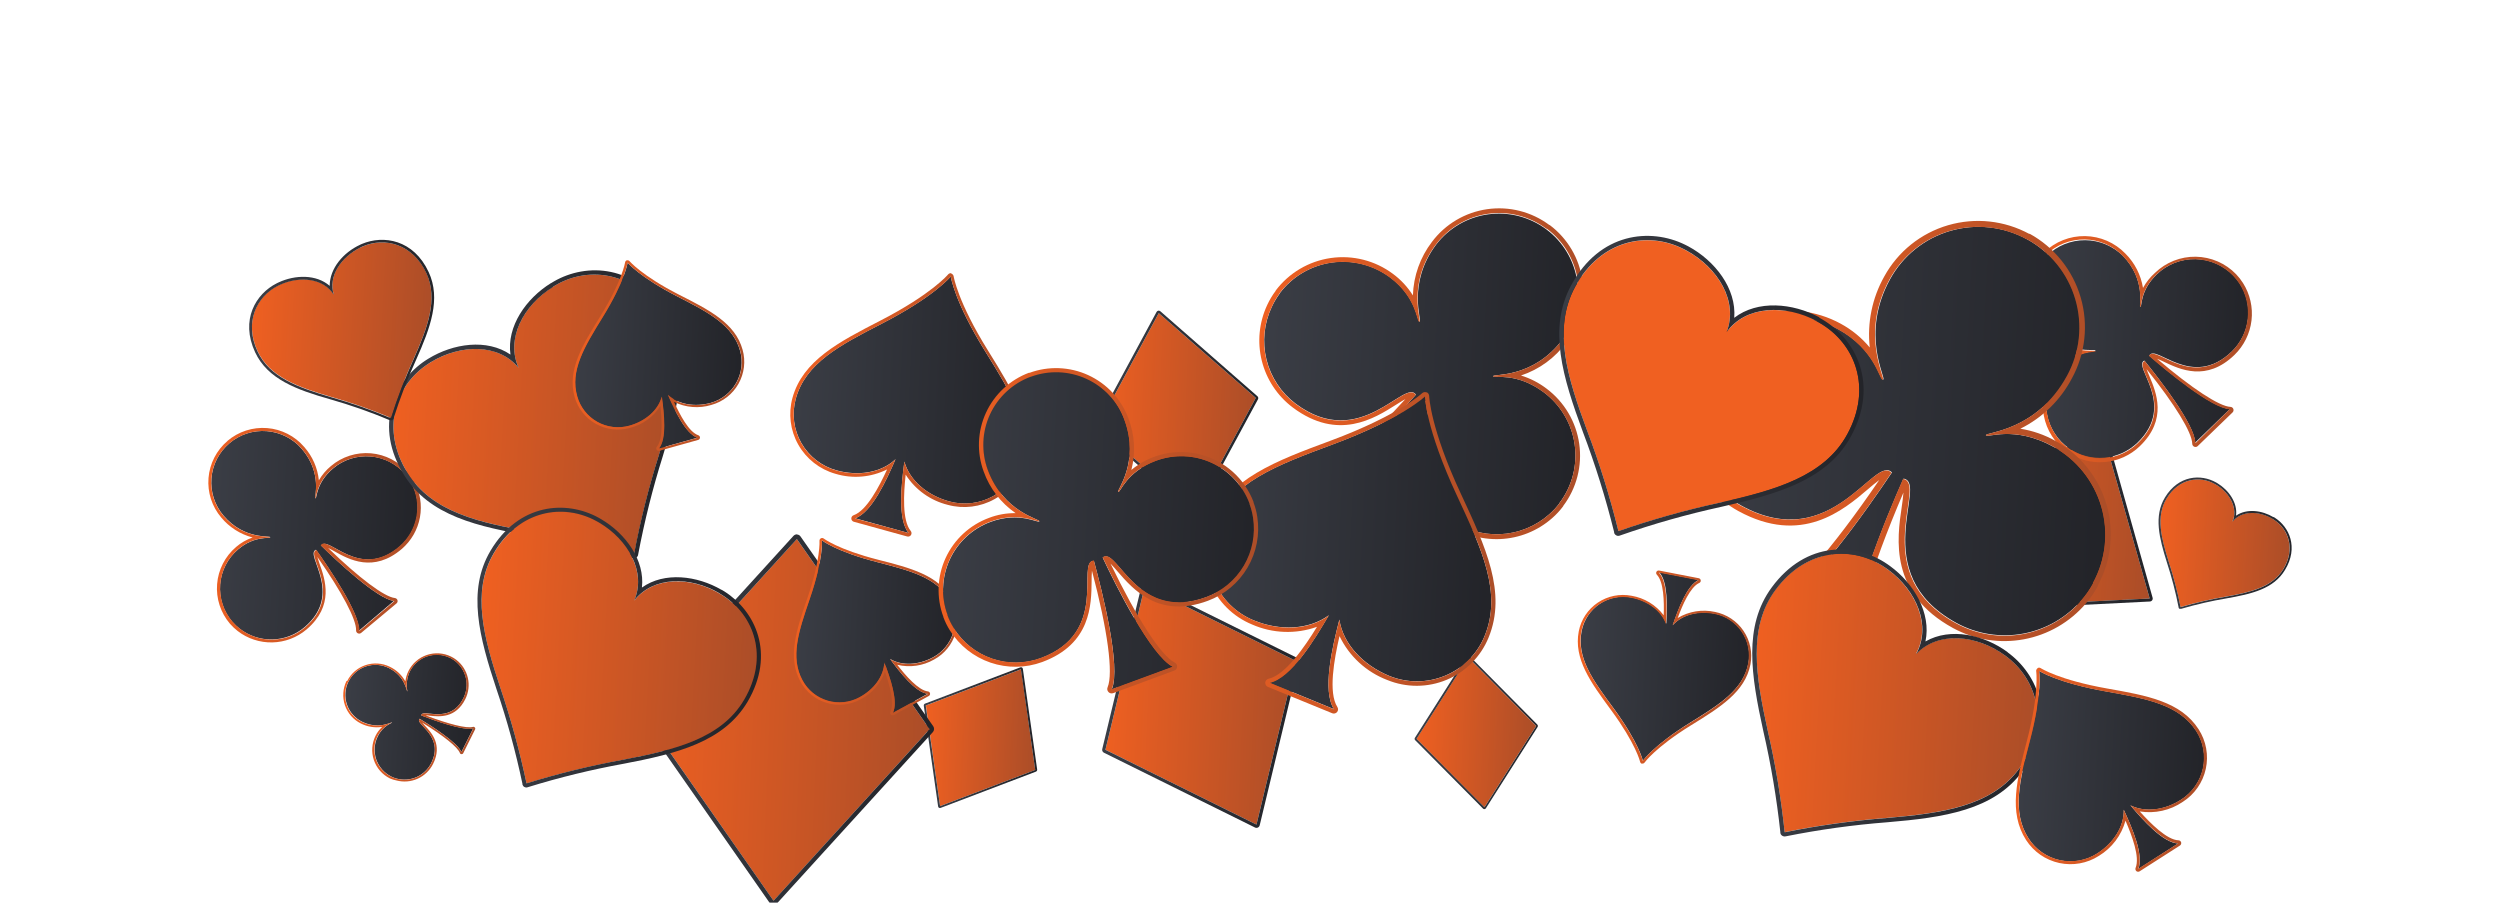<svg width="432" height="156" viewBox="0 0 432 156" fill="none" xmlns="http://www.w3.org/2000/svg">
<g filter="url(#filter0_dd)">
<path d="M191.014 129.561L197.825 101.273L223.923 114.199L217.12 142.487L191.014 129.561Z" fill="url(#paint0_linear)"/>
<path d="M197.825 101.275L223.923 114.2L217.12 142.488L191.014 129.562L197.825 101.275ZM197.578 100.764C197.503 100.802 197.437 100.855 197.384 100.92C197.331 100.986 197.294 101.062 197.273 101.143L190.47 129.431C190.438 129.556 190.45 129.688 190.504 129.805C190.558 129.922 190.651 130.016 190.767 130.073L216.873 142.998C216.949 143.035 217.032 143.054 217.116 143.054C217.2 143.054 217.284 143.035 217.36 142.998C217.436 142.962 217.504 142.91 217.559 142.844C217.613 142.779 217.652 142.702 217.673 142.62L224.476 114.332C224.507 114.208 224.495 114.077 224.441 113.962C224.387 113.846 224.294 113.753 224.179 113.698L198.073 100.772C197.995 100.736 197.911 100.717 197.825 100.717C197.74 100.717 197.655 100.736 197.578 100.772V100.764Z" fill="url(#paint1_linear)"/>
</g>
<g filter="url(#filter1_dd)">
<path d="M265.447 125.445L256.508 139.499L244.766 127.668L253.705 113.606L265.447 125.445Z" fill="url(#paint2_linear)"/>
<path d="M256.519 139.5L244.785 127.669L253.723 113.608L265.465 125.438L256.519 139.5ZM256.519 139.821C256.567 139.815 256.613 139.799 256.655 139.774C256.696 139.748 256.731 139.714 256.758 139.673L265.696 125.619C265.734 125.557 265.75 125.484 265.743 125.411C265.735 125.338 265.705 125.27 265.655 125.216L253.938 113.377C253.903 113.344 253.861 113.319 253.815 113.303C253.77 113.288 253.722 113.282 253.674 113.287C253.625 113.292 253.579 113.308 253.538 113.334C253.496 113.36 253.461 113.394 253.435 113.435L244.496 127.496C244.456 127.558 244.438 127.632 244.445 127.705C244.453 127.779 244.485 127.848 244.537 127.9L256.271 139.73C256.307 139.765 256.35 139.79 256.397 139.806C256.444 139.822 256.494 139.827 256.543 139.821H256.519Z" fill="url(#paint3_linear)"/>
</g>
<g filter="url(#filter2_dd)">
<path d="M178.885 133.045L162.443 139.302L159.994 121.906L176.436 115.649L178.885 133.045Z" fill="url(#paint4_linear)"/>
<path d="M162.443 139.303L159.969 121.907L176.411 115.65L178.885 133.046L162.443 139.303ZM162.27 139.599C162.315 139.619 162.364 139.63 162.414 139.63C162.464 139.63 162.513 139.619 162.558 139.599L179 133.342C179.074 133.315 179.136 133.263 179.177 133.196C179.217 133.129 179.233 133.049 179.223 132.972L176.749 115.576C176.741 115.525 176.722 115.477 176.693 115.435C176.665 115.392 176.628 115.356 176.584 115.329C176.537 115.308 176.487 115.298 176.436 115.298C176.385 115.298 176.334 115.308 176.287 115.329L159.845 121.586C159.772 121.613 159.711 121.665 159.672 121.733C159.633 121.8 159.618 121.879 159.631 121.956L162.105 139.352C162.112 139.403 162.13 139.452 162.159 139.495C162.187 139.537 162.225 139.573 162.27 139.599Z" fill="url(#paint5_linear)"/>
</g>
<g filter="url(#filter3_dd)">
<path d="M364.134 77.448L371.465 103.423L344.468 104.765L337.137 78.79L364.134 77.448Z" fill="url(#paint6_linear)"/>
<path d="M371.464 103.423L344.468 104.765L337.137 78.791L364.134 77.449L371.464 103.423ZM371.893 103.728C371.939 103.663 371.97 103.588 371.983 103.51C371.996 103.431 371.991 103.351 371.967 103.275L364.645 77.3C364.612 77.186 364.541 77.087 364.443 77.018C364.346 76.949 364.228 76.915 364.109 76.922L337.113 78.272C337.035 78.275 336.958 78.296 336.89 78.333C336.821 78.37 336.762 78.422 336.717 78.486C336.67 78.55 336.638 78.624 336.623 78.703C336.609 78.781 336.613 78.862 336.634 78.939L343.965 104.913C343.996 105.027 344.066 105.126 344.162 105.195C344.258 105.264 344.374 105.298 344.492 105.292L371.489 103.942C371.568 103.939 371.646 103.918 371.715 103.881C371.785 103.844 371.846 103.791 371.893 103.728Z" fill="url(#paint7_linear)"/>
</g>
<g filter="url(#filter4_dd)">
<path d="M216.997 68.757L206.434 88.334L189.67 73.688L200.233 54.11L216.997 68.757Z" fill="url(#paint8_linear)"/>
<path d="M206.434 88.334L189.67 73.688L200.233 54.11L216.997 68.756L206.434 88.334ZM206.508 88.762C206.572 88.749 206.633 88.723 206.685 88.685C206.738 88.646 206.782 88.597 206.813 88.54L217.376 69.003C217.424 68.916 217.441 68.815 217.423 68.718C217.405 68.62 217.353 68.532 217.277 68.468L200.513 53.789C200.465 53.745 200.407 53.714 200.344 53.695C200.281 53.676 200.215 53.672 200.151 53.682C200.088 53.694 200.028 53.721 199.977 53.759C199.926 53.798 199.883 53.847 199.854 53.904L189.283 73.482C189.239 73.57 189.225 73.669 189.243 73.766C189.261 73.862 189.309 73.95 189.382 74.017L206.145 88.655C206.194 88.698 206.252 88.73 206.315 88.749C206.378 88.767 206.444 88.772 206.508 88.762Z" fill="url(#paint9_linear)"/>
</g>
<g filter="url(#filter5_dd)">
<path d="M110.717 122.795L137.697 93.148L160.637 126.006L133.665 155.66L110.717 122.795Z" fill="url(#paint10_linear)"/>
<path d="M137.697 93.149L160.637 126.006L133.665 155.644L110.717 122.795L137.697 93.157V93.149ZM137.747 92.334C137.63 92.329 137.514 92.35 137.406 92.394C137.298 92.438 137.201 92.504 137.12 92.589L110.14 122.227C110.021 122.356 109.951 122.523 109.94 122.698C109.93 122.874 109.98 123.047 110.082 123.19L133.022 156.055C133.092 156.149 133.181 156.227 133.283 156.284C133.386 156.341 133.499 156.375 133.616 156.385C133.733 156.392 133.85 156.373 133.959 156.329C134.067 156.285 134.164 156.217 134.243 156.129L161.214 126.491C161.327 126.358 161.395 126.191 161.407 126.016C161.418 125.842 161.374 125.668 161.28 125.52L138.332 92.704C138.268 92.606 138.181 92.525 138.079 92.466C137.978 92.408 137.864 92.374 137.747 92.367V92.334Z" fill="url(#paint11_linear)"/>
</g>
<g filter="url(#filter6_dd)">
<path d="M266.785 67.8C261.944 64.178 258.077 65.462 258.011 65.009C257.945 64.556 264.872 65.503 270.042 58.612C272.167 55.714 273.062 52.096 272.532 48.543C272.002 44.99 270.09 41.789 267.211 39.636C264.331 37.482 260.717 36.549 257.153 37.039C253.589 37.529 250.363 39.403 248.174 42.254C243.053 49.079 245.799 55.517 245.321 55.583C244.843 55.649 244.925 51.466 240.258 47.951C237.357 45.783 233.712 44.854 230.125 45.368C226.538 45.882 223.302 47.797 221.128 50.692C221.13 50.709 221.13 50.725 221.128 50.742C220.6 51.451 220.147 52.212 219.776 53.014C218.426 55.852 218.1 59.069 218.851 62.12C219.602 65.171 221.385 67.869 223.899 69.76C235.055 78.099 242.699 65.355 244.678 68.187C240.827 72.476 230.734 83.294 226.199 84.101L235.995 91.42C235.492 86.851 243.07 74.131 246.104 69.233C249.46 70.295 239.153 81.17 250.425 89.601C252.945 91.486 256.04 92.445 259.186 92.314C262.333 92.184 265.337 90.972 267.692 88.884C268.355 88.302 268.957 87.654 269.489 86.95V86.9C270.569 85.469 271.355 83.84 271.803 82.105C272.251 80.37 272.353 78.564 272.102 76.791C271.85 75.017 271.252 73.31 270.339 71.767C269.427 70.225 268.219 68.876 266.785 67.8Z" fill="url(#paint12_linear)"/>
<path d="M267.296 39.521C268.733 40.593 269.944 41.938 270.861 43.479C271.777 45.019 272.379 46.725 272.634 48.498C272.889 50.272 272.792 52.078 272.347 53.813C271.902 55.549 271.119 57.18 270.042 58.613C264.872 65.504 257.945 64.565 258.011 65.01C258.007 65.028 258.007 65.048 258.011 65.067C258.399 65.355 262.134 64.343 266.752 67.8C268.188 68.874 269.399 70.219 270.314 71.759C271.229 73.3 271.832 75.005 272.087 76.778C272.342 78.551 272.244 80.357 271.8 82.093C271.356 83.828 270.573 85.459 269.497 86.892V86.942C268.966 87.646 268.363 88.294 267.7 88.876C265.345 90.964 262.341 92.176 259.194 92.306C256.048 92.437 252.953 91.478 250.433 89.593C239.582 81.475 248.726 71.102 246.434 69.389C246.336 69.318 246.228 69.263 246.112 69.225C243.078 74.107 235.5 86.843 236.003 91.412L226.174 84.134C230.709 83.311 240.802 72.51 244.653 68.22C244.591 68.127 244.513 68.046 244.422 67.981C242.13 66.261 234.634 77.861 223.874 69.793C221.36 67.903 219.577 65.204 218.826 62.153C218.075 59.102 218.402 55.886 219.751 53.047C220.109 52.247 220.548 51.486 221.062 50.775C221.064 50.759 221.064 50.742 221.062 50.726C223.236 47.831 226.472 45.916 230.059 45.401C233.646 44.887 237.291 45.816 240.192 47.984C244.637 51.318 244.777 55.287 245.189 55.599C245.199 55.605 245.21 55.608 245.222 55.608C245.234 55.608 245.245 55.605 245.255 55.599C245.733 55.534 242.987 49.096 248.108 42.27C249.183 40.837 250.531 39.629 252.074 38.716C253.618 37.803 255.326 37.202 257.102 36.948C258.877 36.694 260.686 36.792 262.424 37.237C264.162 37.681 265.795 38.463 267.23 39.537L267.296 39.521ZM267.725 38.879C264.648 36.584 260.786 35.602 256.985 36.147C253.184 36.692 249.754 38.719 247.448 41.785C245.407 44.452 244.254 47.691 244.15 51.047C243.244 49.597 242.072 48.332 240.695 47.317C237.62 45.024 233.759 44.041 229.959 44.586C226.16 45.131 222.732 47.158 220.427 50.223V50.265C219.865 51.018 219.382 51.826 218.984 52.677C217.568 55.69 217.233 59.099 218.036 62.329C218.84 65.56 220.732 68.416 223.395 70.418C231.212 76.264 237.471 72.32 241.206 69.957C241.66 69.669 242.319 69.258 242.855 68.961C235.08 77.499 228.838 82.834 226.009 83.328C225.853 83.356 225.708 83.43 225.592 83.54C225.476 83.65 225.395 83.79 225.358 83.945C225.326 84.097 225.337 84.255 225.391 84.401C225.445 84.546 225.54 84.674 225.663 84.768L235.451 92.095C235.58 92.19 235.733 92.245 235.893 92.253C236.052 92.262 236.211 92.224 236.35 92.145C236.491 92.063 236.605 91.941 236.677 91.794C236.749 91.648 236.776 91.483 236.754 91.322C236.44 88.481 239.829 80.989 245.824 71.11C245.684 71.736 245.469 72.485 245.313 73.004C244.15 77.293 242.023 84.389 249.922 90.284C252.595 92.276 255.873 93.289 259.205 93.151C262.538 93.013 265.721 91.733 268.219 89.527C268.925 88.91 269.564 88.22 270.124 87.469V87.427C271.269 85.907 272.103 84.177 272.578 82.334C273.053 80.492 273.159 78.575 272.891 76.691C272.623 74.808 271.986 72.996 271.016 71.359C270.046 69.722 268.762 68.291 267.238 67.15C265.913 66.141 264.42 65.374 262.827 64.886C265.992 63.841 268.745 61.824 270.693 59.123C272.993 56.054 273.98 52.2 273.435 48.405C272.891 44.611 270.861 41.188 267.791 38.887L267.725 38.879Z" fill="url(#paint13_linear)"/>
</g>
<g filter="url(#filter7_dd)">
<path d="M372.701 47.398C369.724 50.272 370.178 53.021 369.865 53.013C369.551 53.005 370.937 48.436 366.838 44.204C365.099 42.488 362.755 41.52 360.31 41.508C357.865 41.495 355.512 42.439 353.754 44.136C351.997 45.834 350.975 48.151 350.906 50.592C350.838 53.032 351.73 55.403 353.39 57.195C357.455 61.386 362.114 60.233 362.105 60.562C362.097 60.892 359.269 60.381 356.391 63.156C354.618 64.877 353.6 67.229 353.56 69.698C353.52 72.166 354.461 74.551 356.177 76.328C356.597 76.762 357.061 77.151 357.562 77.489C359.342 78.703 361.487 79.267 363.635 79.085C365.783 78.904 367.803 77.988 369.353 76.493C376.214 69.866 368.413 63.321 370.541 62.3C373.015 65.362 379.257 73.34 379.314 76.493L385.334 70.672C382.176 70.516 374.383 64.028 371.407 61.452C372.487 59.295 378.729 67.429 385.663 60.735C387.211 59.237 388.194 57.253 388.446 55.115C388.698 52.978 388.205 50.82 387.049 49.004C386.734 48.524 386.375 48.075 385.977 47.662C385.125 46.77 384.105 46.055 382.975 45.558C381.845 45.062 380.628 44.793 379.394 44.769C378.16 44.744 376.933 44.964 375.784 45.415C374.636 45.867 373.588 46.541 372.701 47.398Z" fill="url(#paint14_linear)"/>
<path d="M353.612 43.991C355.393 42.277 357.781 41.338 360.253 41.378C362.726 41.418 365.082 42.434 366.806 44.205C370.928 48.436 369.527 53.014 369.832 53.014C369.838 53.017 369.845 53.018 369.852 53.018C369.859 53.018 369.866 53.017 369.873 53.014C370.112 52.783 369.832 50.157 372.668 47.416C374.449 45.702 376.837 44.763 379.309 44.803C381.782 44.843 384.138 45.859 385.861 47.63C386.281 48.066 386.657 48.543 386.983 49.054C388.139 50.87 388.633 53.029 388.38 55.166C388.128 57.303 387.145 59.288 385.598 60.786C378.927 67.232 372.891 59.962 371.481 61.296C371.423 61.356 371.376 61.426 371.341 61.502C374.317 64.079 382.11 70.558 385.268 70.723L379.38 76.576C379.323 73.423 373.097 65.445 370.607 62.383C370.537 62.412 370.472 62.454 370.417 62.506C369.007 63.873 376.033 70.179 369.419 76.576C367.869 78.072 365.849 78.987 363.701 79.169C361.553 79.35 359.408 78.786 357.628 77.572C357.121 77.235 356.652 76.846 356.226 76.412C354.51 74.634 353.569 72.25 353.609 69.781C353.65 67.312 354.668 64.96 356.441 63.239C359.178 60.596 361.883 60.934 362.138 60.687C362.138 60.358 357.488 61.51 353.423 57.32C351.708 55.541 350.768 53.156 350.81 50.688C350.852 48.219 351.871 45.867 353.645 44.147L353.612 43.991ZM353.258 43.744C352.32 44.646 351.57 45.725 351.051 46.917C350.531 48.11 350.253 49.393 350.231 50.694C350.21 51.994 350.446 53.286 350.926 54.495C351.405 55.704 352.119 56.807 353.027 57.739C354.605 59.412 356.671 60.547 358.931 60.983C357.853 61.438 356.871 62.091 356.037 62.91C355.099 63.812 354.349 64.891 353.829 66.083C353.31 67.276 353.032 68.559 353.01 69.86C352.989 71.16 353.225 72.452 353.704 73.661C354.184 74.87 354.898 75.972 355.806 76.905C356.255 77.365 356.75 77.779 357.282 78.14C359.166 79.432 361.439 80.033 363.716 79.841C365.993 79.649 368.134 78.675 369.774 77.087C374.581 72.443 372.586 67.792 371.423 65.009C371.283 64.68 371.069 64.186 370.928 63.782C375.876 69.957 378.787 74.74 378.82 76.691C378.823 76.8 378.857 76.905 378.918 76.994C378.98 77.083 379.066 77.152 379.166 77.194C379.266 77.237 379.377 77.249 379.485 77.229C379.592 77.208 379.691 77.156 379.768 77.078L385.787 71.266C385.866 71.19 385.92 71.092 385.943 70.985C385.967 70.878 385.958 70.767 385.919 70.665C385.881 70.564 385.814 70.475 385.726 70.412C385.638 70.349 385.533 70.314 385.424 70.311C383.47 70.212 378.762 67.117 372.734 61.988C373.138 62.144 373.625 62.374 373.955 62.531C376.692 63.832 381.269 66.013 386.117 61.329C387.754 59.74 388.793 57.637 389.06 55.373C389.328 53.109 388.807 50.823 387.585 48.898C387.241 48.354 386.843 47.847 386.397 47.383C385.493 46.446 384.413 45.697 383.219 45.179C382.024 44.66 380.739 44.383 379.436 44.361C378.134 44.34 376.84 44.575 375.629 45.054C374.418 45.533 373.314 46.246 372.38 47.152C371.546 47.895 370.846 48.775 370.31 49.754C369.945 47.505 368.88 45.428 367.267 43.818C366.363 42.882 365.283 42.133 364.089 41.614C362.894 41.096 361.609 40.818 360.306 40.796C359.004 40.775 357.71 41.01 356.499 41.489C355.288 41.968 354.184 42.681 353.249 43.587L353.258 43.744Z" fill="url(#paint15_linear)"/>
</g>
<g filter="url(#filter8_dd)">
<path d="M354.717 77.145C347.956 73.448 343.297 75.762 343.173 75.21C343.049 74.659 351.922 74.593 357.191 64.96C359.411 60.911 359.928 56.147 358.63 51.717C357.332 47.287 354.324 43.553 350.269 41.336C348.26 40.239 346.055 39.547 343.78 39.301C341.504 39.054 339.201 39.258 337.004 39.899C332.567 41.196 328.827 44.199 326.607 48.248C321.38 57.79 326.014 65.421 325.42 65.594C324.826 65.767 324.175 60.441 317.644 56.868C313.588 54.655 308.818 54.141 304.382 55.437C299.946 56.734 296.208 59.736 293.987 63.783C293.99 63.802 293.99 63.822 293.987 63.841V63.898C293.447 64.885 293.01 65.925 292.684 67.002C291.502 70.835 291.681 74.959 293.191 78.675C294.701 82.392 297.449 85.475 300.971 87.403C316.572 95.924 323.919 78.454 326.929 81.64C322.806 87.749 312.087 103.226 306.48 105.062L320.167 112.546C318.708 106.857 325.939 89.42 328.924 82.702C333.352 83.435 322.328 99.028 338.069 107.639C341.592 109.564 345.672 110.216 349.621 109.484C353.569 108.752 357.143 106.681 359.739 103.622C360.474 102.766 361.118 101.836 361.66 100.847V100.79V100.732C363.869 96.684 364.378 91.927 363.077 87.504C361.775 83.082 358.768 79.356 354.717 77.145Z" fill="url(#paint16_linear)"/>
<path d="M350.248 41.34C352.256 42.437 354.028 43.918 355.463 45.699C356.897 47.48 357.966 49.525 358.609 51.719C359.251 53.912 359.455 56.211 359.207 58.483C358.96 60.755 358.266 62.956 357.166 64.96C351.889 74.592 342.975 74.658 343.148 75.21C343.157 75.234 343.175 75.255 343.198 75.267C343.734 75.564 348.277 73.621 354.742 77.145C356.75 78.241 358.522 79.723 359.957 81.503C361.391 83.284 362.46 85.33 363.103 87.523C363.745 89.717 363.949 92.015 363.701 94.287C363.453 96.559 362.76 98.76 361.66 100.764V100.822V100.88C361.118 101.869 360.474 102.798 359.739 103.654C357.142 106.737 353.554 108.826 349.587 109.563C345.621 110.3 341.521 109.64 337.987 107.696C322.814 99.406 332.478 84.645 329.279 82.899C329.142 82.829 328.994 82.782 328.842 82.759C325.89 89.477 318.626 106.914 320.085 112.603L306.397 105.12C311.98 103.284 322.765 87.831 326.847 81.697C326.753 81.591 326.642 81.501 326.517 81.434C323.309 79.68 315.946 95.652 300.889 87.427C297.367 85.499 294.619 82.416 293.109 78.7C291.599 74.983 291.42 70.86 292.602 67.026C292.928 65.95 293.365 64.91 293.905 63.923V63.865C293.908 63.846 293.908 63.827 293.905 63.807C296.125 59.76 299.864 56.758 304.3 55.462C308.736 54.165 313.506 54.679 317.562 56.892C323.779 60.3 324.67 65.289 325.255 65.602C325.268 65.608 325.282 65.611 325.296 65.611C325.311 65.611 325.325 65.608 325.338 65.602C325.931 65.429 321.297 57.797 326.525 48.256C327.624 46.251 329.107 44.481 330.891 43.049C332.674 41.617 334.723 40.55 336.92 39.908C339.117 39.267 341.419 39.064 343.695 39.311C345.97 39.558 348.175 40.25 350.182 41.348L350.248 41.34ZM350.685 40.434C346.387 38.091 341.333 37.546 336.632 38.918C331.931 40.29 327.967 43.467 325.61 47.754C323.506 51.488 322.626 55.786 323.095 60.045C321.694 58.368 319.987 56.971 318.065 55.929C313.766 53.585 308.712 53.04 304.012 54.412C299.311 55.784 295.347 58.962 292.99 63.248V63.305V63.363C292.42 64.412 291.956 65.515 291.604 66.656C290.347 70.723 290.535 75.098 292.135 79.043C293.735 82.988 296.649 86.26 300.386 88.308C311.32 94.285 318.527 88.168 322.798 84.521C323.317 84.077 324.068 83.434 324.727 82.957C316.44 95.117 309.531 102.971 306.076 104.107C305.881 104.168 305.709 104.285 305.58 104.444C305.452 104.602 305.373 104.795 305.354 104.998C305.335 105.201 305.376 105.405 305.472 105.585C305.568 105.764 305.715 105.912 305.894 106.009L319.59 113.459C319.769 113.555 319.971 113.597 320.173 113.581C320.374 113.565 320.567 113.491 320.728 113.369C320.887 113.242 321.006 113.072 321.072 112.879C321.138 112.687 321.147 112.48 321.099 112.282C320.192 108.759 323.103 98.682 328.916 85.114C328.859 85.937 328.718 86.917 328.619 87.584C327.795 93.166 326.459 102.502 337.484 108.528C341.221 110.561 345.545 111.246 349.729 110.469C353.912 109.693 357.701 107.501 360.456 104.263C361.231 103.356 361.911 102.371 362.485 101.324V101.267V101.201C364.832 96.91 365.378 91.865 364.003 87.173C362.629 82.481 359.447 78.525 355.154 76.173C353.281 75.127 351.238 74.42 349.118 74.082C352.926 72.194 356.039 69.154 358.016 65.396C360.362 61.106 360.908 56.061 359.534 51.369C358.16 46.677 354.977 42.721 350.685 40.369V40.434Z" fill="url(#paint17_linear)"/>
</g>
<g filter="url(#filter9_dd)">
<path d="M70.824 115.998C70.311 117.077 70.16 118.293 70.395 119.464C70.231 119.513 70.099 116.871 67.163 115.422C65.93 114.814 64.505 114.72 63.202 115.16C61.899 115.601 60.825 116.541 60.216 117.772C59.607 119.004 59.513 120.426 59.954 121.727C60.396 123.028 61.337 124.1 62.57 124.708C65.481 126.141 67.691 124.708 67.749 124.84C67.806 124.972 66.231 125.276 65.275 127.261C64.667 128.491 64.573 129.912 65.013 131.212C65.454 132.512 66.393 133.584 67.625 134.193C67.924 134.345 68.239 134.464 68.565 134.547C69.72 134.851 70.945 134.747 72.032 134.252C73.119 133.756 74 132.901 74.527 131.83C76.877 127.096 71.583 125.136 72.506 124.198C74.37 125.334 79.103 128.314 79.73 129.961L81.783 125.844C80.134 126.347 74.832 124.412 72.795 123.622C72.96 122.296 77.743 125.383 80.101 120.6C80.631 119.53 80.775 118.31 80.51 117.147C80.244 115.983 79.584 114.946 78.641 114.212C78.382 114.011 78.106 113.832 77.817 113.676H77.775C76.545 113.065 75.122 112.966 73.819 113.401C72.516 113.837 71.439 114.771 70.824 115.998Z" fill="url(#paint18_linear)"/>
<path d="M60.22 117.774C60.829 116.543 61.902 115.604 63.204 115.162C64.506 114.721 65.93 114.813 67.163 115.42C70.099 116.869 70.231 119.536 70.396 119.462C70.188 118.51 70.254 117.519 70.584 116.603C70.915 115.686 71.497 114.881 72.265 114.28C73.032 113.678 73.954 113.305 74.924 113.202C75.894 113.1 76.874 113.272 77.751 113.699H77.792C78.081 113.854 78.357 114.033 78.617 114.234C79.559 114.969 80.219 116.006 80.485 117.169C80.751 118.333 80.606 119.553 80.076 120.623C77.8 125.225 73.29 122.541 72.803 123.513C72.798 123.556 72.798 123.601 72.803 123.644C74.84 124.468 80.117 126.369 81.791 125.867L79.738 129.984C79.12 128.337 74.378 125.34 72.515 124.221C72.483 124.253 72.455 124.289 72.432 124.328C71.954 125.299 76.803 127.283 74.535 131.853C74.009 132.923 73.127 133.779 72.04 134.274C70.954 134.77 69.728 134.874 68.573 134.569C68.248 134.487 67.932 134.368 67.633 134.215C67.015 133.92 66.461 133.505 66.004 132.994C65.547 132.483 65.196 131.887 64.971 131.24C64.746 130.593 64.653 129.908 64.695 129.225C64.737 128.541 64.915 127.873 65.217 127.259C65.754 126.211 66.624 125.371 67.691 124.871C67.633 124.698 65.424 126.172 62.513 124.739C61.281 124.131 60.342 123.059 59.901 121.759C59.461 120.459 59.555 119.038 60.163 117.807L60.22 117.774ZM59.882 117.667C59.238 118.971 59.137 120.475 59.6 121.853C60.064 123.23 61.054 124.369 62.356 125.019C63.494 125.593 64.781 125.8 66.042 125.612C65.565 126.049 65.173 126.571 64.888 127.152C64.243 128.455 64.142 129.959 64.605 131.337C65.069 132.715 66.06 133.853 67.361 134.503C67.731 134.669 68.118 134.791 68.516 134.866C69.74 135.187 71.038 135.076 72.19 134.553C73.342 134.029 74.278 133.125 74.84 131.992C76.489 128.699 74.576 126.616 73.43 125.406C73.298 125.258 73.092 125.044 72.944 124.855C76.671 127.16 79.095 129.111 79.474 130.124C79.493 130.181 79.53 130.231 79.579 130.266C79.627 130.302 79.686 130.321 79.746 130.321C79.806 130.325 79.866 130.312 79.919 130.283C79.972 130.253 80.015 130.21 80.043 130.157L82.096 126.04C82.122 125.986 82.132 125.926 82.124 125.867C82.117 125.808 82.092 125.752 82.054 125.707C82.016 125.661 81.966 125.627 81.909 125.609C81.852 125.59 81.791 125.589 81.734 125.604C80.695 125.917 77.66 125.176 73.554 123.62C73.793 123.62 74.09 123.62 74.288 123.677C75.937 123.85 78.757 124.138 80.414 120.788C80.974 119.655 81.125 118.364 80.843 117.133C80.561 115.902 79.862 114.805 78.864 114.028C78.583 113.807 78.279 113.616 77.957 113.46C76.652 112.815 75.144 112.713 73.764 113.176C72.384 113.639 71.243 114.629 70.594 115.93C70.307 116.497 70.123 117.11 70.049 117.741C69.438 116.638 68.495 115.754 67.353 115.214C66.048 114.571 64.541 114.47 63.161 114.932C61.781 115.395 60.641 116.384 59.99 117.684L59.882 117.667Z" fill="url(#paint19_linear)"/>
</g>
<g filter="url(#filter10_dd)">
<path d="M57.54 80.964C54.547 83.508 54.803 86.143 54.514 86.118C54.226 86.093 55.8 81.845 52.164 77.589C51.406 76.702 50.481 75.974 49.441 75.444C48.401 74.915 47.266 74.595 46.102 74.503C44.938 74.411 43.768 74.549 42.657 74.909C41.547 75.269 40.519 75.844 39.631 76.601C37.837 78.129 36.726 80.306 36.54 82.653C36.355 85 37.11 87.324 38.641 89.115C42.245 93.33 46.73 92.515 46.705 92.828C46.681 93.141 44.017 92.482 41.131 94.944C39.342 96.469 38.232 98.641 38.045 100.982C37.858 103.324 38.609 105.644 40.134 107.433C40.51 107.869 40.93 108.267 41.387 108.618C43 109.875 44.999 110.538 47.045 110.495C49.091 110.451 51.059 109.704 52.618 108.379C59.519 102.501 52.519 95.841 54.597 94.993C56.773 98.039 62.199 105.984 62.018 108.989L68.07 103.835C65.217 103.53 58.175 96.911 55.504 94.285C56.658 92.309 62.1 100.394 69.068 94.466C70.624 93.138 71.674 91.314 72.041 89.303C72.407 87.292 72.068 85.216 71.08 83.426C70.804 82.922 70.478 82.448 70.107 82.01C69.353 81.113 68.429 80.374 67.388 79.836C66.347 79.298 65.21 78.971 64.042 78.874C62.873 78.776 61.697 78.911 60.582 79.27C59.466 79.629 58.432 80.205 57.54 80.964Z" fill="url(#paint20_linear)"/>
<path d="M39.655 76.593C40.543 75.837 41.571 75.263 42.681 74.904C43.791 74.544 44.962 74.407 46.125 74.5C47.288 74.592 48.422 74.913 49.461 75.443C50.5 75.973 51.424 76.702 52.181 77.589C55.8 81.846 54.217 86.094 54.498 86.118C54.737 85.913 54.63 83.402 57.491 80.973C58.379 80.217 59.407 79.643 60.517 79.283C61.627 78.924 62.797 78.787 63.96 78.879C65.124 78.972 66.257 79.292 67.296 79.823C68.335 80.353 69.26 81.082 70.016 81.969C70.388 82.407 70.714 82.882 70.989 83.385C71.977 85.176 72.317 87.251 71.95 89.263C71.584 91.274 70.534 93.097 68.977 94.425C62.265 100.131 56.98 92.861 55.561 94.063C55.506 94.118 55.456 94.179 55.413 94.244C58.175 96.912 65.217 103.531 68.153 103.868L62.1 109.022C62.24 106.034 56.815 98.089 54.679 95.026C54.611 95.052 54.547 95.088 54.489 95.133C53.071 96.344 59.354 102.741 52.7 108.413C51.142 109.737 49.173 110.485 47.127 110.528C45.081 110.572 43.083 109.909 41.469 108.652C41.012 108.3 40.592 107.903 40.216 107.466C39.449 106.584 38.864 105.56 38.494 104.451C38.125 103.343 37.978 102.172 38.063 101.007C38.148 99.842 38.463 98.705 38.99 97.662C39.516 96.618 40.244 95.689 41.131 94.928C43.885 92.581 46.425 93.067 46.681 92.845C46.681 92.532 42.22 93.347 38.616 89.132C37.856 88.242 37.28 87.211 36.921 86.098C36.561 84.985 36.426 83.812 36.523 82.647C36.619 81.481 36.946 80.346 37.483 79.307C38.021 78.269 38.759 77.346 39.655 76.593ZM39.317 76.19C37.416 77.804 36.234 80.106 36.031 82.59C35.828 85.074 36.622 87.536 38.237 89.436C39.637 91.118 41.528 92.321 43.646 92.878C42.597 93.241 41.626 93.8 40.785 94.524C38.889 96.143 37.713 98.447 37.515 100.93C37.317 103.413 38.114 105.873 39.73 107.771C40.131 108.232 40.575 108.654 41.057 109.03C42.77 110.357 44.888 111.055 47.056 111.009C49.223 110.962 51.309 110.174 52.964 108.775C57.796 104.659 56.18 100.131 55.223 97.422C55.108 97.101 54.935 96.599 54.828 96.228C59.123 102.37 61.614 107.087 61.531 108.94C61.529 109.042 61.556 109.143 61.609 109.23C61.662 109.318 61.739 109.388 61.831 109.433C61.923 109.478 62.026 109.496 62.128 109.485C62.23 109.473 62.326 109.432 62.405 109.368L68.515 104.272C68.596 104.206 68.654 104.118 68.684 104.018C68.715 103.919 68.715 103.813 68.685 103.714C68.655 103.614 68.596 103.526 68.516 103.46C68.436 103.394 68.338 103.352 68.235 103.342C66.388 103.127 62.108 99.917 56.691 94.689C57.062 94.862 57.516 95.109 57.821 95.282C60.294 96.681 64.541 99.019 69.414 94.87C71.062 93.462 72.174 91.531 72.565 89.4C72.955 87.27 72.6 85.071 71.558 83.171C71.264 82.635 70.915 82.13 70.519 81.665C69.721 80.713 68.743 79.928 67.64 79.355C66.537 78.783 65.332 78.434 64.093 78.328C62.855 78.222 61.608 78.362 60.424 78.74C59.239 79.118 58.142 79.725 57.194 80.528C56.354 81.22 55.644 82.057 55.1 82.998C54.881 80.86 53.996 78.844 52.568 77.235C50.947 75.341 48.639 74.168 46.151 73.972C43.663 73.775 41.2 74.573 39.301 76.19H39.317Z" fill="url(#paint21_linear)"/>
</g>
<g filter="url(#filter11_dd)">
<path d="M331.068 113.009C333.855 108.012 330.961 101.632 325.75 98.075C320.118 94.198 312.095 94.708 306.785 101.912C301.977 108.432 303.412 116.936 305.449 126.19C306.779 131.996 307.759 137.877 308.384 143.8C314.233 142.619 320.148 141.795 326.096 141.33C335.546 140.507 344.105 139.338 348.904 132.818C354.214 125.614 352.301 117.817 346.925 113.602C341.977 109.716 335.01 108.86 331.068 113.009Z" fill="url(#paint22_linear)"/>
<path d="M346.488 113.279L346.933 113.617C352.309 117.832 354.222 125.628 348.912 132.832C344.113 139.352 335.554 140.53 326.104 141.345C320.156 141.809 314.241 142.634 308.392 143.815C307.768 137.891 306.787 132.011 305.457 126.205C303.42 116.935 301.985 108.43 306.818 101.934C312.12 94.731 320.143 94.22 325.783 98.098C325.939 98.197 326.088 98.312 326.245 98.419C331.192 102.033 333.806 108.183 331.101 113.032C334.927 109.006 341.598 109.69 346.521 113.304L346.488 113.279ZM346.95 112.711C342.827 109.69 337.055 108.364 332.717 110.842C333.756 105.96 330.73 100.823 326.607 97.818L326.129 97.48C320.695 93.743 312.111 93.405 306.166 101.49C301.219 108.2 302.587 116.729 304.707 126.361C306.027 132.108 307.007 137.928 307.642 143.79C307.638 143.831 307.638 143.872 307.642 143.913C307.654 144.009 307.686 144.101 307.735 144.183C307.785 144.265 307.852 144.336 307.931 144.391C308.007 144.448 308.094 144.49 308.186 144.514C308.321 144.552 308.464 144.552 308.599 144.514C314.391 143.354 320.248 142.543 326.137 142.086C335.983 141.262 344.542 139.986 349.481 133.277C355.434 125.192 352.557 117.132 347.362 113.057L346.892 112.703L346.95 112.711Z" fill="url(#paint23_linear)"/>
</g>
<g filter="url(#filter12_dd)">
<path d="M89.625 63.576C86.062 59.172 79.12 59.46 73.916 62.926C68.268 66.655 65.761 74.196 70.428 81.729C74.65 88.546 83.003 90.407 92.272 91.946C98.116 92.87 103.899 94.148 109.588 95.775C110.67 89.978 112.099 84.251 113.867 78.626C116.621 69.652 118.707 61.337 114.486 54.553C109.81 47.02 101.936 45.884 96.065 49.243C90.639 52.355 87.266 58.422 89.625 63.576Z" fill="url(#paint24_linear)"/>
<path d="M95.586 49.539L96.064 49.251C101.935 45.884 109.81 47.02 114.469 54.553C118.691 61.37 116.605 69.652 113.851 78.626C112.077 84.251 110.642 89.978 109.555 95.775C103.866 94.148 98.083 92.87 92.239 91.946C83.003 90.407 74.65 88.546 70.428 81.73C65.761 74.197 68.268 66.655 73.916 62.926L74.386 62.621C79.523 59.452 86.17 59.328 89.625 63.576C87.341 58.579 90.449 52.717 95.586 49.58V49.539ZM95.207 48.922C90.903 51.581 87.53 56.405 88.206 61.271C84.141 58.488 78.311 59.336 74.007 61.987L73.512 62.3C68.062 65.906 64.574 73.637 69.81 82.059C74.156 89.131 82.533 91.041 92.148 92.654C97.927 93.575 103.646 94.84 109.274 96.442H109.398C109.584 96.483 109.779 96.451 109.942 96.351C110.022 96.301 110.092 96.237 110.148 96.162C110.231 96.052 110.277 95.92 110.28 95.783C111.366 90.04 112.789 84.366 114.543 78.79C117.413 69.446 119.433 61.148 115.087 54.092C109.851 45.711 101.367 45.365 95.726 48.625L95.232 48.922H95.207Z" fill="url(#paint25_linear)"/>
</g>
<g filter="url(#filter13_dd)">
<path d="M57.68 50.89C55.817 47.909 51.513 47.596 48.049 49.325C44.289 51.211 42.187 55.673 44.504 60.654C46.59 65.174 51.603 66.927 57.202 68.574C60.728 69.574 64.19 70.789 67.567 72.213C68.668 68.72 69.979 65.297 71.492 61.963C73.859 56.644 75.763 51.688 73.669 47.144C71.352 42.212 66.586 40.928 62.743 42.566C59.14 44.081 56.617 47.596 57.68 50.89Z" fill="url(#paint26_linear)"/>
<path d="M62.397 42.705L62.719 42.565C66.586 40.919 71.352 42.211 73.669 47.2C75.764 51.712 73.859 56.668 71.492 62.019C69.979 65.354 68.668 68.777 67.567 72.269C64.19 70.846 60.729 69.63 57.202 68.63C51.603 66.984 46.59 65.23 44.504 60.71C42.187 55.771 44.289 51.267 48.05 49.382L48.363 49.234C51.768 47.661 55.867 48.056 57.681 50.946C56.65 47.703 58.992 44.36 62.397 42.713V42.705ZM62.208 42.302C59.363 43.619 56.971 46.344 56.971 49.398C54.671 47.381 51.01 47.472 48.165 48.789L47.835 48.946C44.207 50.765 41.486 55.268 44.083 60.867C46.252 65.518 51.249 67.354 57.071 69.001C60.565 69.996 63.996 71.2 67.345 72.607H67.419C67.472 72.629 67.53 72.641 67.588 72.641C67.646 72.641 67.703 72.629 67.757 72.607C67.812 72.584 67.863 72.55 67.905 72.508C67.959 72.444 67.996 72.368 68.013 72.286C69.107 68.839 70.407 65.46 71.905 62.167C74.378 56.627 76.225 51.654 74.073 47.011C71.476 41.413 66.273 40.565 62.529 42.154L62.199 42.302H62.208Z" fill="url(#paint27_linear)"/>
</g>
<g filter="url(#filter14_dd)">
<path d="M109.596 103.786C111.764 98.747 108.375 92.943 103.057 90.062C97.285 86.917 89.699 88.185 85.345 95.578C81.403 102.271 83.605 110.249 86.458 118.868C88.292 124.279 89.803 129.794 90.985 135.383C96.45 133.693 102.012 132.332 107.641 131.308C116.58 129.612 124.628 127.653 128.569 120.959C132.923 113.55 130.342 106.322 124.793 102.847C119.68 99.579 112.952 99.464 109.596 103.786Z" fill="url(#paint28_linear)"/>
<path d="M124.331 102.543L124.793 102.822C130.342 106.321 132.923 113.525 128.569 120.935C124.628 127.628 116.58 129.587 107.641 131.283C102.012 132.307 96.45 133.668 90.985 135.359C89.803 129.769 88.292 124.255 86.458 118.844C83.605 110.224 81.403 102.246 85.345 95.553C89.699 88.143 97.301 86.892 103.057 90.037L103.527 90.3C108.573 93.264 111.707 98.879 109.596 103.761C112.894 99.554 119.284 99.554 124.331 102.518V102.543ZM124.694 101.933C120.464 99.463 114.799 98.755 110.923 101.53C111.467 96.796 108.103 92.194 103.881 89.716C103.725 89.617 103.56 89.526 103.395 89.436C97.837 86.398 89.633 86.917 84.743 95.199C80.686 102.082 82.814 110.084 85.79 119.074C87.613 124.432 89.111 129.895 90.276 135.433V135.556C90.325 135.734 90.44 135.887 90.597 135.984C90.68 136.028 90.769 136.058 90.861 136.075C90.991 136.089 91.121 136.07 91.241 136.017C96.652 134.344 102.159 132.997 107.732 131.983C117.042 130.213 125.048 128.188 129.171 121.28C134.061 112.982 130.523 105.572 125.172 102.197L124.694 101.909V101.933Z" fill="url(#paint29_linear)"/>
</g>
<g filter="url(#filter15_dd)">
<path d="M298.349 57.419C300.477 51.961 296.642 45.893 290.862 43.02C284.612 39.875 276.556 41.513 272.186 49.557C268.228 56.835 270.866 65.265 274.231 74.354C276.395 80.054 278.209 85.88 279.664 91.799C285.429 89.795 291.311 88.146 297.277 86.86C306.744 84.719 315.253 82.332 319.211 75.054C323.581 67.01 320.555 59.411 314.511 55.855C308.945 52.537 301.763 52.661 298.349 57.419Z" fill="#F06021"/>
<path d="M314.016 55.543L314.511 55.831C320.555 59.346 323.581 66.986 319.211 75.03C315.253 82.307 306.743 84.695 297.277 86.835C291.311 88.121 285.429 89.771 279.664 91.775C278.209 85.855 276.394 80.029 274.23 74.33C270.866 65.274 268.227 56.81 272.185 49.533C276.556 41.489 284.612 39.851 290.862 42.996L291.373 43.259C296.865 46.231 300.444 52.101 298.349 57.395C301.648 52.785 308.516 52.546 314.016 55.518V55.543ZM314.371 54.826C309.778 52.356 303.709 51.805 299.677 54.917C300.081 49.846 296.329 45.038 291.736 42.568L291.2 42.296C285.164 39.316 276.432 40.188 271.526 49.245C267.452 56.728 270.025 65.183 273.529 74.651C275.668 80.302 277.468 86.076 278.922 91.94C278.915 91.983 278.915 92.028 278.922 92.072C278.951 92.165 278.997 92.251 279.06 92.326C279.122 92.401 279.199 92.463 279.285 92.508C279.37 92.559 279.466 92.59 279.565 92.598C279.704 92.611 279.844 92.586 279.969 92.524C285.68 90.526 291.507 88.876 297.417 87.585C307.312 85.345 315.772 82.892 319.846 75.4C324.752 66.344 320.67 58.597 314.898 55.197L314.379 54.9L314.371 54.826Z" fill="url(#paint30_linear)"/>
</g>
<g filter="url(#filter16_dd)">
<path d="M385.753 90.151C386.809 87.796 385.25 85.038 382.76 83.647C380.072 82.132 376.485 82.684 374.391 86.117C372.486 89.245 373.475 93.016 374.762 97.091C375.599 99.648 376.276 102.255 376.79 104.896C379.374 104.135 382 103.53 384.657 103.085C388.878 102.336 392.68 101.438 394.552 98.343C396.654 94.885 395.483 91.46 392.902 89.781C390.528 88.233 387.361 88.126 385.753 90.151Z" fill="url(#paint31_linear)"/>
<path d="M392.697 89.658L392.912 89.798C395.509 91.445 396.68 94.903 394.561 98.36C392.664 101.48 388.863 102.353 384.666 103.102C382.01 103.548 379.383 104.153 376.799 104.914C376.286 102.273 375.608 99.666 374.771 97.109C373.485 92.992 372.495 89.263 374.4 86.135C376.494 82.685 380.081 82.133 382.769 83.665L382.992 83.796C385.35 85.221 386.785 87.913 385.763 90.169C387.321 88.209 390.347 88.25 392.705 89.675L392.697 89.658ZM392.87 89.378C390.9 88.184 388.236 87.822 386.389 89.107C386.678 86.876 385.128 84.686 383.157 83.492L382.926 83.36C380.329 81.895 376.461 82.084 374.103 85.962C372.157 89.181 373.105 92.96 374.449 97.208C375.275 99.742 375.947 102.323 376.461 104.938C376.461 104.938 376.461 104.938 376.461 104.996C376.483 105.081 376.536 105.154 376.61 105.202H376.733C376.793 105.218 376.856 105.218 376.915 105.202C379.474 104.449 382.076 103.85 384.707 103.407C389.102 102.633 392.903 101.76 394.858 98.467C397.208 94.59 395.591 91.058 393.085 89.461L392.862 89.321L392.87 89.378Z" fill="url(#paint32_linear)"/>
</g>
<g filter="url(#filter17_dd)">
<path d="M151.641 97.151C144.517 95.332 142.035 93.381 142.035 93.381C142.035 93.381 142.315 96.518 139.932 103.466C138.019 109.04 136.502 113.535 138.679 117.552C139.13 118.389 139.742 119.129 140.48 119.73C141.218 120.33 142.068 120.779 142.98 121.052C143.892 121.324 144.849 121.414 145.796 121.316C146.743 121.219 147.662 120.936 148.499 120.483C150.973 119.158 152.705 116.877 152.804 114.432C153.818 117.141 155.277 121.249 154.271 123.175L160.324 119.882C158.172 119.635 155.516 116.186 153.801 113.864C155.904 115.115 158.749 114.91 161.222 113.584C162.904 112.676 164.157 111.14 164.709 109.312C165.26 107.484 165.065 105.513 164.166 103.828C161.956 99.811 157.355 98.642 151.641 97.151Z" fill="url(#paint33_linear)"/>
<path d="M142.035 93.38C142.035 93.38 144.508 95.331 151.641 97.151C157.355 98.641 161.956 99.81 164.166 103.828C165.077 105.514 165.28 107.491 164.731 109.327C164.182 111.162 162.926 112.705 161.239 113.616C158.765 114.942 155.912 115.148 153.818 113.896C155.533 116.218 158.188 119.659 160.34 119.915L154.288 123.208C155.261 121.281 153.834 117.173 152.82 114.464C152.721 116.934 150.981 119.19 148.516 120.516C147.677 120.972 146.756 121.257 145.806 121.356C144.856 121.455 143.895 121.366 142.98 121.092C142.065 120.819 141.213 120.368 140.473 119.764C139.734 119.161 139.121 118.417 138.67 117.576C136.494 113.559 138.011 109.064 139.924 103.49C142.307 96.542 142.026 93.405 142.026 93.405L142.035 93.38ZM141.829 93.034C141.757 93.076 141.698 93.136 141.659 93.209C141.619 93.281 141.601 93.364 141.606 93.446C141.606 93.446 141.837 96.616 139.52 103.325C137.64 108.809 136.023 113.542 138.299 117.758C139.262 119.543 140.895 120.874 142.841 121.458C144.786 122.042 146.884 121.83 148.672 120.87C150.654 119.867 152.174 118.143 152.919 116.053C153.694 118.284 154.626 121.503 153.867 123.002C153.826 123.082 153.812 123.173 153.826 123.262C153.841 123.351 153.883 123.433 153.948 123.495C154.013 123.558 154.096 123.598 154.185 123.61C154.275 123.622 154.366 123.605 154.444 123.562L160.497 120.269C160.576 120.225 160.639 120.158 160.677 120.077C160.716 119.995 160.728 119.904 160.711 119.816C160.696 119.728 160.652 119.647 160.586 119.586C160.521 119.526 160.437 119.488 160.348 119.478C158.699 119.289 156.489 116.745 155.046 114.876C157.204 115.398 159.479 115.074 161.404 113.97C163.19 113.007 164.519 111.375 165.101 109.433C165.682 107.491 165.467 105.398 164.504 103.614C162.22 99.398 157.372 98.155 151.748 96.723C144.822 94.961 142.323 93.051 142.299 93.034C142.23 92.989 142.15 92.964 142.068 92.964C141.985 92.964 141.905 92.989 141.837 93.034H141.829Z" fill="url(#paint34_linear)"/>
</g>
<g filter="url(#filter18_dd)">
<path d="M364.084 119.502C355.468 117.987 352.359 115.929 352.359 115.929C352.359 115.929 352.969 119.633 350.759 128.08C348.995 134.856 347.601 140.323 350.537 144.892C351.146 145.841 351.937 146.661 352.864 147.305C353.791 147.949 354.836 148.405 355.94 148.645C357.043 148.886 358.183 148.908 359.295 148.709C360.407 148.509 361.468 148.094 362.419 147.485C365.222 145.69 367.078 142.834 366.987 139.927C368.422 143.039 370.491 147.79 369.502 150.161L376.387 145.756C373.814 145.657 370.359 141.804 368.141 139.17C370.755 140.462 374.128 139.993 376.923 138.174C377.874 137.565 378.695 136.775 379.34 135.85C379.985 134.924 380.441 133.881 380.683 132.779C380.924 131.677 380.945 130.539 380.746 129.429C380.547 128.319 380.13 127.26 379.52 126.31C376.552 121.741 370.986 120.728 364.084 119.502Z" fill="url(#paint35_linear)"/>
<path d="M352.359 115.93C352.359 115.93 355.468 118.021 364.084 119.535C370.986 120.762 376.552 121.775 379.488 126.344C380.705 128.255 381.116 130.569 380.633 132.782C380.15 134.994 378.81 136.927 376.907 138.158C374.111 139.953 370.739 140.447 368.125 139.154C370.368 141.756 373.823 145.609 376.371 145.74L369.485 150.129C370.475 147.758 368.405 143.007 366.97 139.895C367.061 142.801 365.206 145.658 362.402 147.453C361.452 148.062 360.39 148.477 359.278 148.676C358.167 148.876 357.027 148.854 355.923 148.613C354.82 148.372 353.775 147.917 352.848 147.273C351.921 146.629 351.13 145.809 350.52 144.86C347.585 140.29 348.978 134.824 350.743 128.048C352.994 119.601 352.351 115.93 352.351 115.93H352.359ZM352.079 115.501C351.997 115.555 351.932 115.63 351.892 115.719C351.853 115.809 351.84 115.907 351.856 116.004C351.856 116.004 352.408 119.741 350.265 127.949C348.525 134.61 347.024 140.364 350.108 145.156C351.413 147.182 353.47 148.609 355.828 149.123C358.185 149.637 360.65 149.196 362.683 147.897C364.938 146.53 366.584 144.354 367.284 141.813C368.405 144.39 369.799 148.112 369.032 149.964C368.992 150.063 368.984 150.171 369.01 150.274C369.035 150.378 369.092 150.471 369.172 150.54C369.258 150.604 369.362 150.639 369.469 150.639C369.576 150.639 369.68 150.604 369.766 150.54L376.651 146.136C376.749 146.081 376.828 145.997 376.874 145.894C376.92 145.792 376.931 145.677 376.907 145.568C376.877 145.465 376.815 145.375 376.731 145.31C376.646 145.245 376.543 145.208 376.437 145.205C374.441 145.131 371.629 142.307 369.749 140.216C372.343 140.633 374.998 140.044 377.17 138.57C378.18 137.928 379.052 137.094 379.736 136.114C380.421 135.135 380.905 134.03 381.16 132.863C381.416 131.696 381.437 130.49 381.223 129.315C381.01 128.139 380.566 127.018 379.916 126.015C376.832 121.223 370.97 120.186 364.175 118.984C355.814 117.51 352.672 115.477 352.631 115.452C352.549 115.399 352.453 115.371 352.355 115.371C352.257 115.371 352.161 115.399 352.079 115.452V115.501Z" fill="url(#paint36_linear)"/>
</g>
<g filter="url(#filter19_dd)">
<path d="M117.083 51.245C110.486 47.861 108.45 45.383 108.45 45.383C108.45 45.383 108.021 48.544 104.112 54.867C100.971 59.947 98.472 64.063 99.717 68.492C99.976 69.416 100.415 70.281 101.009 71.035C101.602 71.79 102.339 72.42 103.177 72.891C104.015 73.361 104.937 73.662 105.891 73.776C106.846 73.89 107.813 73.815 108.738 73.555C111.459 72.798 113.686 70.937 114.337 68.55C114.733 71.448 115.219 75.82 113.826 77.507L120.53 75.63C118.46 74.914 116.613 70.921 115.442 68.221C117.24 69.925 120.109 70.361 122.863 69.604C124.717 69.069 126.284 67.826 127.224 66.144C128.164 64.462 128.402 62.477 127.885 60.622C126.665 56.168 122.401 53.961 117.083 51.245Z" fill="url(#paint37_linear)"/>
<path d="M108.45 45.384C108.45 45.384 110.462 47.854 117.083 51.246C122.402 53.963 126.665 56.186 127.91 60.623C128.432 62.49 128.19 64.487 127.238 66.177C126.285 67.865 124.7 69.108 122.83 69.63C120.109 70.387 117.24 69.951 115.409 68.247C116.58 70.922 118.427 74.915 120.497 75.656L113.867 77.509C115.261 75.862 114.774 71.449 114.378 68.551C113.727 70.939 111.501 72.799 108.78 73.557C107.854 73.816 106.887 73.891 105.933 73.777C104.978 73.663 104.056 73.362 103.218 72.892C102.38 72.422 101.644 71.791 101.05 71.037C100.456 70.282 100.018 69.418 99.759 68.494C98.472 64.064 100.971 59.948 104.104 54.868C108.013 48.546 108.442 45.384 108.442 45.384H108.45ZM108.326 44.973C108.247 44.997 108.176 45.043 108.122 45.105C108.068 45.168 108.033 45.245 108.021 45.327C108.021 45.327 107.534 48.505 103.741 54.646C100.658 59.635 97.969 63.941 99.305 68.642C99.875 70.604 101.198 72.262 102.986 73.255C104.775 74.248 106.884 74.496 108.854 73.944C111.032 73.398 112.915 72.036 114.115 70.14C114.378 72.52 114.585 75.903 113.496 77.212C113.439 77.283 113.405 77.369 113.401 77.46C113.396 77.55 113.42 77.64 113.469 77.716C113.519 77.792 113.591 77.85 113.676 77.883C113.761 77.915 113.854 77.919 113.941 77.896L120.645 76.019C120.733 75.995 120.811 75.944 120.868 75.873C120.924 75.802 120.956 75.714 120.959 75.623C120.96 75.533 120.933 75.445 120.881 75.371C120.829 75.297 120.755 75.241 120.67 75.212C119.021 74.652 117.479 71.655 116.473 69.449C118.484 70.444 120.801 70.63 122.946 69.967C123.925 69.695 124.841 69.232 125.642 68.605C126.442 67.979 127.111 67.201 127.61 66.317C128.109 65.432 128.429 64.458 128.551 63.45C128.673 62.442 128.596 61.42 128.322 60.442C127.06 55.832 122.501 53.535 117.281 50.892C110.841 47.599 108.804 45.129 108.78 45.129C108.726 45.067 108.655 45.021 108.577 44.996C108.498 44.971 108.414 44.969 108.334 44.989L108.326 44.973Z" fill="url(#paint38_linear)"/>
</g>
<g filter="url(#filter20_dd)">
<path d="M170.317 60.828C164.9 52.126 164.29 47.77 164.29 47.77C164.29 47.77 161.528 51.204 152.408 55.904C145.085 59.667 139.215 62.738 137.516 68.879C137.163 70.155 137.065 71.488 137.227 72.802C137.39 74.115 137.81 75.384 138.464 76.535C139.118 77.686 139.993 78.698 141.038 79.512C142.084 80.326 143.28 80.926 144.558 81.278C148.326 82.315 152.276 81.698 154.75 79.343C153.15 83.04 150.627 88.556 147.765 89.56L157.017 92.112C155.088 89.791 155.747 83.756 156.275 79.763C157.182 83.056 160.258 85.609 164.026 86.646C165.304 86.998 166.64 87.096 167.956 86.933C169.272 86.77 170.543 86.35 171.696 85.696C172.849 85.042 173.862 84.168 174.677 83.123C175.492 82.078 176.092 80.883 176.444 79.607C178.134 73.457 174.663 67.809 170.317 60.828Z" fill="url(#paint39_linear)"/>
<path d="M164.29 47.771C164.29 47.771 164.9 52.126 170.317 60.828C174.663 67.81 178.134 73.457 176.436 79.599C176.084 80.876 175.483 82.071 174.669 83.115C173.854 84.16 172.841 85.034 171.688 85.688C170.535 86.342 169.264 86.762 167.947 86.925C166.631 87.088 165.296 86.991 164.018 86.638C160.249 85.601 157.174 83.049 156.267 79.756C155.739 83.749 155.079 89.783 157.009 92.105L147.757 89.586C150.61 88.581 153.142 83.065 154.741 79.369C152.268 81.723 148.318 82.341 144.55 81.303C143.272 80.951 142.076 80.351 141.03 79.537C139.985 78.723 139.11 77.712 138.456 76.561C137.802 75.409 137.382 74.141 137.219 72.827C137.056 71.513 137.154 70.181 137.508 68.905C139.206 62.763 145.077 59.692 152.399 55.93C161.519 51.229 164.282 47.796 164.282 47.796L164.29 47.771ZM164.438 47.228C164.326 47.198 164.208 47.202 164.098 47.238C163.988 47.275 163.892 47.343 163.82 47.434C163.82 47.434 160.992 50.842 152.127 55.403C144.929 59.108 138.72 62.31 136.939 68.748C136.193 71.471 136.554 74.377 137.944 76.835C139.334 79.293 141.64 81.103 144.36 81.871C147.324 82.77 150.52 82.499 153.29 81.114C151.913 84.111 149.744 88.252 147.518 89.026C147.399 89.064 147.295 89.14 147.221 89.241C147.147 89.342 147.107 89.464 147.107 89.59C147.107 89.715 147.147 89.837 147.221 89.938C147.295 90.04 147.399 90.115 147.518 90.154L156.77 92.706C156.891 92.737 157.018 92.729 157.135 92.684C157.251 92.638 157.35 92.558 157.418 92.453C157.485 92.348 157.518 92.224 157.511 92.1C157.504 91.975 157.458 91.856 157.38 91.759C155.879 89.956 156.143 85.296 156.498 82.02C158.165 84.627 160.771 86.495 163.779 87.239C166.505 87.984 169.416 87.624 171.878 86.236C174.34 84.848 176.153 82.546 176.922 79.83C178.703 73.392 175.009 67.481 170.738 60.598C165.477 52.143 164.801 47.804 164.793 47.763C164.777 47.649 164.728 47.542 164.652 47.455C164.576 47.369 164.476 47.307 164.364 47.277L164.438 47.228Z" fill="url(#paint40_linear)"/>
</g>
<g filter="url(#filter21_dd)">
<path d="M278.782 122.327C283.202 128.337 283.894 131.457 283.894 131.457C283.894 131.457 285.708 128.823 292.058 124.871C297.145 121.726 301.235 119.174 302.118 114.621C302.491 112.718 302.093 110.745 301.01 109.136C299.928 107.526 298.251 106.41 296.345 106.034C293.558 105.491 290.722 106.158 289.064 108.01C290.021 105.236 291.538 101.095 293.55 100.205L286.706 98.88C288.232 100.452 288.1 104.865 287.943 107.788C287.118 105.458 284.719 103.778 281.932 103.235C280.025 102.864 278.05 103.263 276.436 104.343C274.823 105.423 273.704 107.096 273.323 108.998C272.383 113.617 275.22 117.511 278.782 122.327Z" fill="url(#paint41_linear)"/>
<path d="M283.87 131.456C283.87 131.456 283.177 128.336 278.757 122.326C275.22 117.51 272.383 113.616 273.266 109.063C273.646 107.161 274.766 105.488 276.379 104.408C277.992 103.328 279.968 102.93 281.874 103.3C284.661 103.843 287.036 105.523 287.886 107.853C288.042 104.93 288.174 100.517 286.649 98.945L293.493 100.27C291.489 101.16 289.963 105.301 289.007 108.075C290.656 106.223 293.501 105.556 296.288 106.099C298.193 106.475 299.871 107.591 300.953 109.201C302.035 110.811 302.433 112.783 302.06 114.686C301.178 119.239 297.113 121.791 292 124.936C285.651 128.855 283.837 131.522 283.837 131.522L283.87 131.456ZM283.754 131.942C283.837 131.957 283.922 131.948 284 131.916C284.077 131.883 284.144 131.83 284.191 131.761C284.191 131.761 286.055 129.126 292.223 125.323C297.228 122.236 301.557 119.56 302.48 114.793C302.858 112.78 302.425 110.699 301.275 109.003C300.124 107.308 298.35 106.134 296.337 105.737C294.137 105.254 291.836 105.631 289.906 106.791C290.73 104.543 292.074 101.423 293.633 100.731C293.717 100.696 293.788 100.635 293.834 100.556C293.88 100.477 293.899 100.386 293.888 100.295C293.879 100.203 293.841 100.117 293.778 100.048C293.716 99.98 293.633 99.934 293.542 99.916L286.698 98.591C286.608 98.572 286.515 98.583 286.432 98.621C286.349 98.659 286.28 98.723 286.236 98.803C286.191 98.883 286.174 98.975 286.186 99.066C286.198 99.157 286.239 99.241 286.302 99.307C287.498 100.534 287.572 103.926 287.49 106.322C286.137 104.524 284.144 103.316 281.924 102.946C279.901 102.557 277.807 102.984 276.099 104.133C274.391 105.283 273.209 107.062 272.812 109.08C271.889 113.855 274.898 117.946 278.378 122.68C282.674 128.517 283.408 131.621 283.416 131.654C283.434 131.735 283.475 131.809 283.535 131.867C283.596 131.924 283.672 131.962 283.754 131.975V131.942Z" fill="url(#paint42_linear)"/>
</g>
<g filter="url(#filter22_dd)">
<path d="M251.761 85.641C246.327 74 246.228 68.484 246.228 68.484C246.228 68.484 242.278 72.337 230.223 76.816C220.551 80.406 212.775 83.345 209.74 90.729C208.471 93.827 208.485 97.301 209.779 100.388C211.073 103.475 213.541 105.924 216.642 107.195C221.169 109.056 226.182 108.842 229.613 106.314C227.065 110.677 223.082 117.157 219.388 117.98L230.511 122.541C228.458 119.363 230.19 111.954 231.443 107.063C232.078 111.295 235.566 114.934 240.052 116.786C241.588 117.415 243.233 117.735 244.893 117.729C246.553 117.723 248.196 117.391 249.727 116.751C251.258 116.111 252.649 115.176 253.818 114C254.988 112.824 255.914 111.429 256.543 109.895C259.578 102.527 256.114 94.986 251.761 85.641Z" fill="url(#paint43_linear)"/>
<path d="M246.228 68.484C246.228 68.484 246.327 73.999 251.761 85.641C256.115 94.985 259.578 102.526 256.543 109.911C255.914 111.445 254.988 112.839 253.818 114.016C252.649 115.192 251.258 116.127 249.727 116.767C248.196 117.407 246.553 117.739 244.893 117.745C243.233 117.751 241.588 117.431 240.052 116.802C235.525 114.949 232.078 111.31 231.443 107.079C230.19 111.969 228.458 119.379 230.512 122.556L219.413 117.996C223.107 117.172 227.09 110.693 229.637 106.33C226.207 108.898 221.194 109.071 216.667 107.211C213.566 105.939 211.098 103.491 209.803 100.404C208.509 97.316 208.496 93.842 209.765 90.745C212.8 83.335 220.575 80.421 230.248 76.832C242.303 72.353 246.253 68.5 246.253 68.5L246.228 68.484ZM246.533 67.817C246.396 67.754 246.243 67.736 246.096 67.764C245.948 67.792 245.813 67.865 245.708 67.973C245.708 67.973 241.668 71.785 229.951 76.14C220.443 79.664 212.231 82.726 209.048 90.465C207.704 93.746 207.718 97.425 209.088 100.696C210.458 103.966 213.071 106.561 216.354 107.91C219.904 109.475 223.922 109.62 227.576 108.314C225.416 111.829 222.093 116.654 219.215 117.287C219.061 117.322 218.922 117.404 218.818 117.522C218.713 117.641 218.65 117.789 218.636 117.946C218.622 118.103 218.659 118.26 218.741 118.395C218.823 118.53 218.945 118.635 219.091 118.695L230.223 123.256C230.366 123.309 230.521 123.317 230.669 123.279C230.817 123.241 230.949 123.158 231.047 123.042C231.149 122.921 231.208 122.771 231.217 122.614C231.226 122.457 231.184 122.301 231.097 122.17C229.506 119.7 230.528 113.937 231.468 109.919C233.144 113.406 236.095 116.12 239.714 117.502C241.346 118.171 243.094 118.512 244.859 118.506C246.623 118.499 248.369 118.145 249.996 117.464C251.623 116.782 253.099 115.787 254.34 114.535C255.581 113.282 256.563 111.798 257.228 110.166C260.411 102.411 256.717 94.483 252.429 85.303C247.151 73.991 246.962 68.492 246.962 68.442C246.959 68.298 246.915 68.158 246.835 68.038C246.754 67.918 246.641 67.824 246.508 67.767L246.533 67.817Z" fill="url(#paint44_linear)"/>
</g>
<g filter="url(#filter23_dd)">
<path d="M199.771 79.616C194.552 81.542 193.612 85.173 193.232 85C192.853 84.827 197.034 79.954 194.288 72.519C193.738 70.943 192.88 69.491 191.762 68.25C190.644 67.009 189.289 66.002 187.777 65.29C186.265 64.578 184.625 64.174 182.955 64.102C181.285 64.029 179.617 64.29 178.048 64.87C176.48 65.449 175.044 66.335 173.822 67.475C172.601 68.615 171.62 69.987 170.936 71.51C170.252 73.034 169.88 74.678 169.84 76.347C169.8 78.016 170.094 79.675 170.705 81.23C173.434 88.59 179.775 89.685 179.602 90.088C179.429 90.492 176.205 88.326 171.167 90.187C168.041 91.344 165.504 93.693 164.112 96.717C162.721 99.741 162.589 103.194 163.746 106.315C163.749 106.331 163.749 106.348 163.746 106.364C163.746 106.364 163.746 106.364 163.746 106.405C164.027 107.169 164.389 107.9 164.826 108.587C166.355 111.043 168.688 112.897 171.428 113.834C174.168 114.772 177.149 114.736 179.866 113.733C191.896 109.287 185.844 97.028 189.027 96.913C190.421 102.026 193.76 115.206 192.119 119.142L202.682 115.248C198.889 113.346 192.787 101.145 190.544 96.362C193.018 94.303 196.316 107.69 208.47 103.195C211.188 102.191 213.474 100.281 214.944 97.787C216.413 95.294 216.975 92.371 216.535 89.512C216.417 88.708 216.215 87.919 215.933 87.157V87.116V87.067C215.363 85.517 214.493 84.094 213.372 82.881C212.251 81.668 210.901 80.687 209.4 79.995C207.899 79.302 206.275 78.913 204.623 78.848C202.971 78.783 201.322 79.044 199.771 79.616Z" fill="url(#paint45_linear)"/>
<path d="M178.135 65.1C181.261 63.948 184.718 64.081 187.746 65.47C190.774 66.859 193.127 69.391 194.288 72.51C197.034 79.919 192.861 84.818 193.232 84.991H193.29C193.711 84.835 194.791 81.451 199.771 79.607C202.898 78.452 206.355 78.584 209.384 79.973C212.413 81.362 214.766 83.896 215.925 87.016V87.066V87.107C216.207 87.868 216.409 88.658 216.527 89.461C216.967 92.32 216.405 95.244 214.936 97.737C213.466 100.23 211.18 102.14 208.462 103.144C196.762 107.466 193.298 95.233 190.825 96.146C190.72 96.185 190.623 96.241 190.536 96.311C192.804 101.094 198.881 113.295 202.674 115.197L192.111 119.091C193.76 115.189 190.412 102.008 189.019 96.863C188.914 96.859 188.81 96.879 188.714 96.92C186.24 97.826 191.468 109.393 179.858 113.682C177.141 114.685 174.16 114.721 171.42 113.784C168.68 112.846 166.347 110.993 164.818 108.537C164.381 107.85 164.019 107.118 163.737 106.355C163.737 106.355 163.737 106.355 163.737 106.314C163.741 106.298 163.741 106.281 163.737 106.264C162.581 103.143 162.713 99.691 164.104 96.667C165.496 93.642 168.033 91.294 171.159 90.136C175.958 88.366 179.099 90.243 179.545 90.079C179.561 90.084 179.578 90.084 179.594 90.079C179.775 89.675 173.426 88.58 170.697 81.22C169.54 78.099 169.672 74.647 171.064 71.623C172.455 68.598 174.993 66.249 178.118 65.092L178.135 65.1ZM177.854 64.392C174.543 65.62 171.854 68.109 170.378 71.313C168.902 74.517 168.759 78.174 169.979 81.484C171.019 84.397 172.948 86.911 175.496 88.671C173.921 88.65 172.356 88.929 170.886 89.494C167.574 90.72 164.884 93.209 163.407 96.413C161.931 99.618 161.789 103.276 163.012 106.586C163.008 106.602 163.008 106.619 163.012 106.635C163.309 107.444 163.69 108.219 164.15 108.948C165.777 111.547 168.25 113.507 171.154 114.5C174.059 115.492 177.216 115.456 180.097 114.398C188.524 111.286 188.59 104.519 188.631 100.403C188.631 99.909 188.631 99.201 188.689 98.616C191.402 108.874 192.408 116.35 191.394 118.762C191.334 118.898 191.316 119.049 191.342 119.196C191.369 119.343 191.438 119.478 191.542 119.585C191.645 119.695 191.779 119.772 191.925 119.805C192.072 119.839 192.226 119.828 192.367 119.774L202.921 115.872C203.059 115.822 203.179 115.732 203.266 115.614C203.353 115.496 203.404 115.355 203.412 115.209C203.42 115.063 203.385 114.917 203.311 114.791C203.237 114.664 203.127 114.562 202.995 114.497C200.645 113.32 196.531 106.972 191.897 97.398C192.309 97.809 192.779 98.353 193.101 98.731C195.764 101.811 200.208 106.964 208.718 103.819C211.595 102.752 214.015 100.728 215.571 98.087C217.127 95.446 217.724 92.35 217.261 89.321C217.137 88.477 216.921 87.649 216.617 86.852V86.802V86.753C215.86 84.759 214.636 82.975 213.048 81.548C211.46 80.122 209.555 79.095 207.489 78.552C205.424 78.009 203.258 77.967 201.173 78.428C199.088 78.889 197.143 79.841 195.5 81.204C196.271 78.255 196.092 75.138 194.989 72.296C193.761 68.989 191.269 66.303 188.059 64.829C184.849 63.355 181.185 63.212 177.871 64.434L177.854 64.392Z" fill="url(#paint46_linear)"/>
</g>
<defs>
<filter id="filter0_dd" x="154.453" y="64.717" width="106.04" height="114.337" filterUnits="userSpaceOnUse" color-interpolation-filters="sRGB">
<feFlood flood-opacity="0" result="BackgroundImageFix"/>
<feColorMatrix in="SourceAlpha" type="matrix" values="0 0 0 0 0 0 0 0 0 0 0 0 0 0 0 0 0 0 127 0"/>
<feOffset dx="12" dy="12"/>
<feGaussianBlur stdDeviation="12"/>
<feColorMatrix type="matrix" values="0 0 0 0 0.087 0 0 0 0 0.093 0 0 0 0 0.108 0 0 0 0.5 0"/>
<feBlend mode="normal" in2="BackgroundImageFix" result="effect1_dropShadow"/>
<feColorMatrix in="SourceAlpha" type="matrix" values="0 0 0 0 0 0 0 0 0 0 0 0 0 0 0 0 0 0 127 0"/>
<feOffset dx="-12" dy="-12"/>
<feGaussianBlur stdDeviation="12"/>
<feColorMatrix type="matrix" values="0 0 0 0 0.204 0 0 0 0 0.218 0 0 0 0 0.254 0 0 0 0.5 0"/>
<feBlend mode="normal" in2="effect1_dropShadow" result="effect2_dropShadow"/>
<feBlend mode="normal" in="SourceGraphic" in2="effect2_dropShadow" result="shape"/>
</filter>
<filter id="filter1_dd" x="208.443" y="77.285" width="93.301" height="98.538" filterUnits="userSpaceOnUse" color-interpolation-filters="sRGB">
<feFlood flood-opacity="0" result="BackgroundImageFix"/>
<feColorMatrix in="SourceAlpha" type="matrix" values="0 0 0 0 0 0 0 0 0 0 0 0 0 0 0 0 0 0 127 0"/>
<feOffset dx="12" dy="12"/>
<feGaussianBlur stdDeviation="12"/>
<feColorMatrix type="matrix" values="0 0 0 0 0.087 0 0 0 0 0.093 0 0 0 0 0.108 0 0 0 0.5 0"/>
<feBlend mode="normal" in2="BackgroundImageFix" result="effect1_dropShadow"/>
<feColorMatrix in="SourceAlpha" type="matrix" values="0 0 0 0 0 0 0 0 0 0 0 0 0 0 0 0 0 0 127 0"/>
<feOffset dx="-12" dy="-12"/>
<feGaussianBlur stdDeviation="12"/>
<feColorMatrix type="matrix" values="0 0 0 0 0.204 0 0 0 0 0.218 0 0 0 0 0.254 0 0 0 0.5 0"/>
<feBlend mode="normal" in2="effect1_dropShadow" result="effect2_dropShadow"/>
<feBlend mode="normal" in="SourceGraphic" in2="effect2_dropShadow" result="shape"/>
</filter>
<filter id="filter2_dd" x="123.627" y="79.298" width="91.6" height="96.332" filterUnits="userSpaceOnUse" color-interpolation-filters="sRGB">
<feFlood flood-opacity="0" result="BackgroundImageFix"/>
<feColorMatrix in="SourceAlpha" type="matrix" values="0 0 0 0 0 0 0 0 0 0 0 0 0 0 0 0 0 0 127 0"/>
<feOffset dx="12" dy="12"/>
<feGaussianBlur stdDeviation="12"/>
<feColorMatrix type="matrix" values="0 0 0 0 0.087 0 0 0 0 0.093 0 0 0 0 0.108 0 0 0 0.5 0"/>
<feBlend mode="normal" in2="BackgroundImageFix" result="effect1_dropShadow"/>
<feColorMatrix in="SourceAlpha" type="matrix" values="0 0 0 0 0 0 0 0 0 0 0 0 0 0 0 0 0 0 127 0"/>
<feOffset dx="-12" dy="-12"/>
<feGaussianBlur stdDeviation="12"/>
<feColorMatrix type="matrix" values="0 0 0 0 0.204 0 0 0 0 0.218 0 0 0 0 0.254 0 0 0 0.5 0"/>
<feBlend mode="normal" in2="effect1_dropShadow" result="effect2_dropShadow"/>
<feBlend mode="normal" in="SourceGraphic" in2="effect2_dropShadow" result="shape"/>
</filter>
<filter id="filter3_dd" x="300.615" y="40.921" width="107.375" height="100.372" filterUnits="userSpaceOnUse" color-interpolation-filters="sRGB">
<feFlood flood-opacity="0" result="BackgroundImageFix"/>
<feColorMatrix in="SourceAlpha" type="matrix" values="0 0 0 0 0 0 0 0 0 0 0 0 0 0 0 0 0 0 127 0"/>
<feOffset dx="12" dy="12"/>
<feGaussianBlur stdDeviation="12"/>
<feColorMatrix type="matrix" values="0 0 0 0 0.087 0 0 0 0 0.093 0 0 0 0 0.108 0 0 0 0.5 0"/>
<feBlend mode="normal" in2="BackgroundImageFix" result="effect1_dropShadow"/>
<feColorMatrix in="SourceAlpha" type="matrix" values="0 0 0 0 0 0 0 0 0 0 0 0 0 0 0 0 0 0 127 0"/>
<feOffset dx="-12" dy="-12"/>
<feGaussianBlur stdDeviation="12"/>
<feColorMatrix type="matrix" values="0 0 0 0 0.204 0 0 0 0 0.218 0 0 0 0 0.254 0 0 0 0.5 0"/>
<feBlend mode="normal" in2="effect1_dropShadow" result="effect2_dropShadow"/>
<feBlend mode="normal" in="SourceGraphic" in2="effect2_dropShadow" result="shape"/>
</filter>
<filter id="filter4_dd" x="153.235" y="17.677" width="100.195" height="107.09" filterUnits="userSpaceOnUse" color-interpolation-filters="sRGB">
<feFlood flood-opacity="0" result="BackgroundImageFix"/>
<feColorMatrix in="SourceAlpha" type="matrix" values="0 0 0 0 0 0 0 0 0 0 0 0 0 0 0 0 0 0 127 0"/>
<feOffset dx="12" dy="12"/>
<feGaussianBlur stdDeviation="12"/>
<feColorMatrix type="matrix" values="0 0 0 0 0.087 0 0 0 0 0.093 0 0 0 0 0.108 0 0 0 0.5 0"/>
<feBlend mode="normal" in2="BackgroundImageFix" result="effect1_dropShadow"/>
<feColorMatrix in="SourceAlpha" type="matrix" values="0 0 0 0 0 0 0 0 0 0 0 0 0 0 0 0 0 0 127 0"/>
<feOffset dx="-12" dy="-12"/>
<feGaussianBlur stdDeviation="12"/>
<feColorMatrix type="matrix" values="0 0 0 0 0.204 0 0 0 0 0.218 0 0 0 0 0.254 0 0 0 0.5 0"/>
<feBlend mode="normal" in2="effect1_dropShadow" result="effect2_dropShadow"/>
<feBlend mode="normal" in="SourceGraphic" in2="effect2_dropShadow" result="shape"/>
</filter>
<filter id="filter5_dd" x="73.939" y="56.333" width="123.47" height="136.053" filterUnits="userSpaceOnUse" color-interpolation-filters="sRGB">
<feFlood flood-opacity="0" result="BackgroundImageFix"/>
<feColorMatrix in="SourceAlpha" type="matrix" values="0 0 0 0 0 0 0 0 0 0 0 0 0 0 0 0 0 0 127 0"/>
<feOffset dx="12" dy="12"/>
<feGaussianBlur stdDeviation="12"/>
<feColorMatrix type="matrix" values="0 0 0 0 0.087 0 0 0 0 0.093 0 0 0 0 0.108 0 0 0 0.5 0"/>
<feBlend mode="normal" in2="BackgroundImageFix" result="effect1_dropShadow"/>
<feColorMatrix in="SourceAlpha" type="matrix" values="0 0 0 0 0 0 0 0 0 0 0 0 0 0 0 0 0 0 127 0"/>
<feOffset dx="-12" dy="-12"/>
<feGaussianBlur stdDeviation="12"/>
<feColorMatrix type="matrix" values="0 0 0 0 0.204 0 0 0 0 0.218 0 0 0 0 0.254 0 0 0 0.5 0"/>
<feBlend mode="normal" in2="effect1_dropShadow" result="effect2_dropShadow"/>
<feBlend mode="normal" in="SourceGraphic" in2="effect2_dropShadow" result="shape"/>
</filter>
<filter id="filter6_dd" x="181.608" y="0" width="127.973" height="129.163" filterUnits="userSpaceOnUse" color-interpolation-filters="sRGB">
<feFlood flood-opacity="0" result="BackgroundImageFix"/>
<feColorMatrix in="SourceAlpha" type="matrix" values="0 0 0 0 0 0 0 0 0 0 0 0 0 0 0 0 0 0 127 0"/>
<feOffset dx="12" dy="12"/>
<feGaussianBlur stdDeviation="12"/>
<feColorMatrix type="matrix" values="0 0 0 0 0.087 0 0 0 0 0.093 0 0 0 0 0.108 0 0 0 0.5 0"/>
<feBlend mode="normal" in2="BackgroundImageFix" result="effect1_dropShadow"/>
<feColorMatrix in="SourceAlpha" type="matrix" values="0 0 0 0 0 0 0 0 0 0 0 0 0 0 0 0 0 0 127 0"/>
<feOffset dx="-12" dy="-12"/>
<feGaussianBlur stdDeviation="12"/>
<feColorMatrix type="matrix" values="0 0 0 0 0.204 0 0 0 0 0.218 0 0 0 0 0.254 0 0 0 0.5 0"/>
<feBlend mode="normal" in2="effect1_dropShadow" result="effect2_dropShadow"/>
<feBlend mode="normal" in="SourceGraphic" in2="effect2_dropShadow" result="shape"/>
</filter>
<filter id="filter7_dd" x="314.23" y="4.795" width="110.899" height="111.081" filterUnits="userSpaceOnUse" color-interpolation-filters="sRGB">
<feFlood flood-opacity="0" result="BackgroundImageFix"/>
<feColorMatrix in="SourceAlpha" type="matrix" values="0 0 0 0 0 0 0 0 0 0 0 0 0 0 0 0 0 0 127 0"/>
<feOffset dx="12" dy="12"/>
<feGaussianBlur stdDeviation="12"/>
<feColorMatrix type="matrix" values="0 0 0 0 0.087 0 0 0 0 0.093 0 0 0 0 0.108 0 0 0 0.5 0"/>
<feBlend mode="normal" in2="BackgroundImageFix" result="effect1_dropShadow"/>
<feColorMatrix in="SourceAlpha" type="matrix" values="0 0 0 0 0 0 0 0 0 0 0 0 0 0 0 0 0 0 127 0"/>
<feOffset dx="-12" dy="-12"/>
<feGaussianBlur stdDeviation="12"/>
<feColorMatrix type="matrix" values="0 0 0 0 0.204 0 0 0 0 0.218 0 0 0 0 0.254 0 0 0 0.5 0"/>
<feBlend mode="normal" in2="effect1_dropShadow" result="effect2_dropShadow"/>
<feBlend mode="normal" in="SourceGraphic" in2="effect2_dropShadow" result="shape"/>
</filter>
<filter id="filter8_dd" x="254.781" y="2.176" width="145.965" height="147.409" filterUnits="userSpaceOnUse" color-interpolation-filters="sRGB">
<feFlood flood-opacity="0" result="BackgroundImageFix"/>
<feColorMatrix in="SourceAlpha" type="matrix" values="0 0 0 0 0 0 0 0 0 0 0 0 0 0 0 0 0 0 127 0"/>
<feOffset dx="12" dy="12"/>
<feGaussianBlur stdDeviation="12"/>
<feColorMatrix type="matrix" values="0 0 0 0 0.087 0 0 0 0 0.093 0 0 0 0 0.108 0 0 0 0.5 0"/>
<feBlend mode="normal" in2="BackgroundImageFix" result="effect1_dropShadow"/>
<feColorMatrix in="SourceAlpha" type="matrix" values="0 0 0 0 0 0 0 0 0 0 0 0 0 0 0 0 0 0 127 0"/>
<feOffset dx="-12" dy="-12"/>
<feGaussianBlur stdDeviation="12"/>
<feColorMatrix type="matrix" values="0 0 0 0 0.204 0 0 0 0 0.218 0 0 0 0 0.254 0 0 0 0.5 0"/>
<feBlend mode="normal" in2="effect1_dropShadow" result="effect2_dropShadow"/>
<feBlend mode="normal" in="SourceGraphic" in2="effect2_dropShadow" result="shape"/>
</filter>
<filter id="filter9_dd" x="23.314" y="76.89" width="94.813" height="94.156" filterUnits="userSpaceOnUse" color-interpolation-filters="sRGB">
<feFlood flood-opacity="0" result="BackgroundImageFix"/>
<feColorMatrix in="SourceAlpha" type="matrix" values="0 0 0 0 0 0 0 0 0 0 0 0 0 0 0 0 0 0 127 0"/>
<feOffset dx="12" dy="12"/>
<feGaussianBlur stdDeviation="12"/>
<feColorMatrix type="matrix" values="0 0 0 0 0.087 0 0 0 0 0.093 0 0 0 0 0.108 0 0 0 0.5 0"/>
<feBlend mode="normal" in2="BackgroundImageFix" result="effect1_dropShadow"/>
<feColorMatrix in="SourceAlpha" type="matrix" values="0 0 0 0 0 0 0 0 0 0 0 0 0 0 0 0 0 0 127 0"/>
<feOffset dx="-12" dy="-12"/>
<feGaussianBlur stdDeviation="12"/>
<feColorMatrix type="matrix" values="0 0 0 0 0.204 0 0 0 0 0.218 0 0 0 0 0.254 0 0 0 0.5 0"/>
<feBlend mode="normal" in2="effect1_dropShadow" result="effect2_dropShadow"/>
<feBlend mode="normal" in="SourceGraphic" in2="effect2_dropShadow" result="shape"/>
</filter>
<filter id="filter10_dd" x="0" y="37.942" width="108.719" height="109.069" filterUnits="userSpaceOnUse" color-interpolation-filters="sRGB">
<feFlood flood-opacity="0" result="BackgroundImageFix"/>
<feColorMatrix in="SourceAlpha" type="matrix" values="0 0 0 0 0 0 0 0 0 0 0 0 0 0 0 0 0 0 127 0"/>
<feOffset dx="12" dy="12"/>
<feGaussianBlur stdDeviation="12"/>
<feColorMatrix type="matrix" values="0 0 0 0 0.087 0 0 0 0 0.093 0 0 0 0 0.108 0 0 0 0.5 0"/>
<feBlend mode="normal" in2="BackgroundImageFix" result="effect1_dropShadow"/>
<feColorMatrix in="SourceAlpha" type="matrix" values="0 0 0 0 0 0 0 0 0 0 0 0 0 0 0 0 0 0 127 0"/>
<feOffset dx="-12" dy="-12"/>
<feGaussianBlur stdDeviation="12"/>
<feColorMatrix type="matrix" values="0 0 0 0 0.204 0 0 0 0 0.218 0 0 0 0 0.254 0 0 0 0.5 0"/>
<feBlend mode="normal" in2="effect1_dropShadow" result="effect2_dropShadow"/>
<feBlend mode="normal" in="SourceGraphic" in2="effect2_dropShadow" result="shape"/>
</filter>
<filter id="filter11_dd" x="266.786" y="58.942" width="122.017" height="121.6" filterUnits="userSpaceOnUse" color-interpolation-filters="sRGB">
<feFlood flood-opacity="0" result="BackgroundImageFix"/>
<feColorMatrix in="SourceAlpha" type="matrix" values="0 0 0 0 0 0 0 0 0 0 0 0 0 0 0 0 0 0 127 0"/>
<feOffset dx="12" dy="12"/>
<feGaussianBlur stdDeviation="12"/>
<feColorMatrix type="matrix" values="0 0 0 0 0.087 0 0 0 0 0.093 0 0 0 0 0.108 0 0 0 0.5 0"/>
<feBlend mode="normal" in2="BackgroundImageFix" result="effect1_dropShadow"/>
<feColorMatrix in="SourceAlpha" type="matrix" values="0 0 0 0 0 0 0 0 0 0 0 0 0 0 0 0 0 0 127 0"/>
<feOffset dx="-12" dy="-12"/>
<feGaussianBlur stdDeviation="12"/>
<feColorMatrix type="matrix" values="0 0 0 0 0.204 0 0 0 0 0.218 0 0 0 0 0.254 0 0 0 0.5 0"/>
<feBlend mode="normal" in2="effect1_dropShadow" result="effect2_dropShadow"/>
<feBlend mode="normal" in="SourceGraphic" in2="effect2_dropShadow" result="shape"/>
</filter>
<filter id="filter12_dd" x="31.228" y="10.712" width="122.375" height="121.747" filterUnits="userSpaceOnUse" color-interpolation-filters="sRGB">
<feFlood flood-opacity="0" result="BackgroundImageFix"/>
<feColorMatrix in="SourceAlpha" type="matrix" values="0 0 0 0 0 0 0 0 0 0 0 0 0 0 0 0 0 0 127 0"/>
<feOffset dx="12" dy="12"/>
<feGaussianBlur stdDeviation="12"/>
<feColorMatrix type="matrix" values="0 0 0 0 0.087 0 0 0 0 0.093 0 0 0 0 0.108 0 0 0 0.5 0"/>
<feBlend mode="normal" in2="BackgroundImageFix" result="effect1_dropShadow"/>
<feColorMatrix in="SourceAlpha" type="matrix" values="0 0 0 0 0 0 0 0 0 0 0 0 0 0 0 0 0 0 127 0"/>
<feOffset dx="-12" dy="-12"/>
<feGaussianBlur stdDeviation="12"/>
<feColorMatrix type="matrix" values="0 0 0 0 0.204 0 0 0 0 0.218 0 0 0 0 0.254 0 0 0 0.5 0"/>
<feBlend mode="normal" in2="effect1_dropShadow" result="effect2_dropShadow"/>
<feBlend mode="normal" in="SourceGraphic" in2="effect2_dropShadow" result="shape"/>
</filter>
<filter id="filter13_dd" x="7.055" y="5.442" width="103.967" height="103.198" filterUnits="userSpaceOnUse" color-interpolation-filters="sRGB">
<feFlood flood-opacity="0" result="BackgroundImageFix"/>
<feColorMatrix in="SourceAlpha" type="matrix" values="0 0 0 0 0 0 0 0 0 0 0 0 0 0 0 0 0 0 127 0"/>
<feOffset dx="12" dy="12"/>
<feGaussianBlur stdDeviation="12"/>
<feColorMatrix type="matrix" values="0 0 0 0 0.087 0 0 0 0 0.093 0 0 0 0 0.108 0 0 0 0.5 0"/>
<feBlend mode="normal" in2="BackgroundImageFix" result="effect1_dropShadow"/>
<feColorMatrix in="SourceAlpha" type="matrix" values="0 0 0 0 0 0 0 0 0 0 0 0 0 0 0 0 0 0 127 0"/>
<feOffset dx="-12" dy="-12"/>
<feGaussianBlur stdDeviation="12"/>
<feColorMatrix type="matrix" values="0 0 0 0 0.204 0 0 0 0 0.218 0 0 0 0 0.254 0 0 0 0.5 0"/>
<feBlend mode="normal" in2="effect1_dropShadow" result="effect2_dropShadow"/>
<feBlend mode="normal" in="SourceGraphic" in2="effect2_dropShadow" result="shape"/>
</filter>
<filter id="filter14_dd" x="46.502" y="51.733" width="120.995" height="120.346" filterUnits="userSpaceOnUse" color-interpolation-filters="sRGB">
<feFlood flood-opacity="0" result="BackgroundImageFix"/>
<feColorMatrix in="SourceAlpha" type="matrix" values="0 0 0 0 0 0 0 0 0 0 0 0 0 0 0 0 0 0 127 0"/>
<feOffset dx="12" dy="12"/>
<feGaussianBlur stdDeviation="12"/>
<feColorMatrix type="matrix" values="0 0 0 0 0.087 0 0 0 0 0.093 0 0 0 0 0.108 0 0 0 0.5 0"/>
<feBlend mode="normal" in2="BackgroundImageFix" result="effect1_dropShadow"/>
<feColorMatrix in="SourceAlpha" type="matrix" values="0 0 0 0 0 0 0 0 0 0 0 0 0 0 0 0 0 0 127 0"/>
<feOffset dx="-12" dy="-12"/>
<feGaussianBlur stdDeviation="12"/>
<feColorMatrix type="matrix" values="0 0 0 0 0.204 0 0 0 0 0.218 0 0 0 0 0.254 0 0 0 0.5 0"/>
<feBlend mode="normal" in2="effect1_dropShadow" result="effect2_dropShadow"/>
<feBlend mode="normal" in="SourceGraphic" in2="effect2_dropShadow" result="shape"/>
</filter>
<filter id="filter15_dd" x="233.444" y="4.76" width="124.591" height="123.842" filterUnits="userSpaceOnUse" color-interpolation-filters="sRGB">
<feFlood flood-opacity="0" result="BackgroundImageFix"/>
<feColorMatrix in="SourceAlpha" type="matrix" values="0 0 0 0 0 0 0 0 0 0 0 0 0 0 0 0 0 0 127 0"/>
<feOffset dx="12" dy="12"/>
<feGaussianBlur stdDeviation="12"/>
<feColorMatrix type="matrix" values="0 0 0 0 0.087 0 0 0 0 0.093 0 0 0 0 0.108 0 0 0 0.5 0"/>
<feBlend mode="normal" in2="BackgroundImageFix" result="effect1_dropShadow"/>
<feColorMatrix in="SourceAlpha" type="matrix" values="0 0 0 0 0 0 0 0 0 0 0 0 0 0 0 0 0 0 127 0"/>
<feOffset dx="-12" dy="-12"/>
<feGaussianBlur stdDeviation="12"/>
<feColorMatrix type="matrix" values="0 0 0 0 0.204 0 0 0 0 0.218 0 0 0 0 0.254 0 0 0 0.5 0"/>
<feBlend mode="normal" in2="effect1_dropShadow" result="effect2_dropShadow"/>
<feBlend mode="normal" in="SourceGraphic" in2="effect2_dropShadow" result="shape"/>
</filter>
<filter id="filter16_dd" x="336.997" y="46.516" width="95.003" height="94.698" filterUnits="userSpaceOnUse" color-interpolation-filters="sRGB">
<feFlood flood-opacity="0" result="BackgroundImageFix"/>
<feColorMatrix in="SourceAlpha" type="matrix" values="0 0 0 0 0 0 0 0 0 0 0 0 0 0 0 0 0 0 127 0"/>
<feOffset dx="12" dy="12"/>
<feGaussianBlur stdDeviation="12"/>
<feColorMatrix type="matrix" values="0 0 0 0 0.087 0 0 0 0 0.093 0 0 0 0 0.108 0 0 0 0.5 0"/>
<feBlend mode="normal" in2="BackgroundImageFix" result="effect1_dropShadow"/>
<feColorMatrix in="SourceAlpha" type="matrix" values="0 0 0 0 0 0 0 0 0 0 0 0 0 0 0 0 0 0 127 0"/>
<feOffset dx="-12" dy="-12"/>
<feGaussianBlur stdDeviation="12"/>
<feColorMatrix type="matrix" values="0 0 0 0 0.204 0 0 0 0 0.218 0 0 0 0 0.254 0 0 0 0.5 0"/>
<feBlend mode="normal" in2="effect1_dropShadow" result="effect2_dropShadow"/>
<feBlend mode="normal" in="SourceGraphic" in2="effect2_dropShadow" result="shape"/>
</filter>
<filter id="filter17_dd" x="101.184" y="56.964" width="100.237" height="102.65" filterUnits="userSpaceOnUse" color-interpolation-filters="sRGB">
<feFlood flood-opacity="0" result="BackgroundImageFix"/>
<feColorMatrix in="SourceAlpha" type="matrix" values="0 0 0 0 0 0 0 0 0 0 0 0 0 0 0 0 0 0 127 0"/>
<feOffset dx="12" dy="12"/>
<feGaussianBlur stdDeviation="12"/>
<feColorMatrix type="matrix" values="0 0 0 0 0.087 0 0 0 0 0.093 0 0 0 0 0.108 0 0 0 0.5 0"/>
<feBlend mode="normal" in2="BackgroundImageFix" result="effect1_dropShadow"/>
<feColorMatrix in="SourceAlpha" type="matrix" values="0 0 0 0 0 0 0 0 0 0 0 0 0 0 0 0 0 0 127 0"/>
<feOffset dx="-12" dy="-12"/>
<feGaussianBlur stdDeviation="12"/>
<feColorMatrix type="matrix" values="0 0 0 0 0.204 0 0 0 0 0.218 0 0 0 0 0.254 0 0 0 0.5 0"/>
<feBlend mode="normal" in2="effect1_dropShadow" result="effect2_dropShadow"/>
<feBlend mode="normal" in="SourceGraphic" in2="effect2_dropShadow" result="shape"/>
</filter>
<filter id="filter18_dd" x="312.326" y="79.371" width="105.043" height="107.268" filterUnits="userSpaceOnUse" color-interpolation-filters="sRGB">
<feFlood flood-opacity="0" result="BackgroundImageFix"/>
<feColorMatrix in="SourceAlpha" type="matrix" values="0 0 0 0 0 0 0 0 0 0 0 0 0 0 0 0 0 0 127 0"/>
<feOffset dx="12" dy="12"/>
<feGaussianBlur stdDeviation="12"/>
<feColorMatrix type="matrix" values="0 0 0 0 0.087 0 0 0 0 0.093 0 0 0 0 0.108 0 0 0 0.5 0"/>
<feBlend mode="normal" in2="BackgroundImageFix" result="effect1_dropShadow"/>
<feColorMatrix in="SourceAlpha" type="matrix" values="0 0 0 0 0 0 0 0 0 0 0 0 0 0 0 0 0 0 127 0"/>
<feOffset dx="-12" dy="-12"/>
<feGaussianBlur stdDeviation="12"/>
<feColorMatrix type="matrix" values="0 0 0 0 0.204 0 0 0 0 0.218 0 0 0 0 0.254 0 0 0 0.5 0"/>
<feBlend mode="normal" in2="effect1_dropShadow" result="effect2_dropShadow"/>
<feBlend mode="normal" in="SourceGraphic" in2="effect2_dropShadow" result="shape"/>
</filter>
<filter id="filter19_dd" x="62.954" y="8.973" width="101.654" height="104.938" filterUnits="userSpaceOnUse" color-interpolation-filters="sRGB">
<feFlood flood-opacity="0" result="BackgroundImageFix"/>
<feColorMatrix in="SourceAlpha" type="matrix" values="0 0 0 0 0 0 0 0 0 0 0 0 0 0 0 0 0 0 127 0"/>
<feOffset dx="12" dy="12"/>
<feGaussianBlur stdDeviation="12"/>
<feColorMatrix type="matrix" values="0 0 0 0 0.087 0 0 0 0 0.093 0 0 0 0 0.108 0 0 0 0.5 0"/>
<feBlend mode="normal" in2="BackgroundImageFix" result="effect1_dropShadow"/>
<feColorMatrix in="SourceAlpha" type="matrix" values="0 0 0 0 0 0 0 0 0 0 0 0 0 0 0 0 0 0 127 0"/>
<feOffset dx="-12" dy="-12"/>
<feGaussianBlur stdDeviation="12"/>
<feColorMatrix type="matrix" values="0 0 0 0 0.204 0 0 0 0 0.218 0 0 0 0 0.254 0 0 0 0.5 0"/>
<feBlend mode="normal" in2="effect1_dropShadow" result="effect2_dropShadow"/>
<feBlend mode="normal" in="SourceGraphic" in2="effect2_dropShadow" result="shape"/>
</filter>
<filter id="filter20_dd" x="100.559" y="11.208" width="112.822" height="117.517" filterUnits="userSpaceOnUse" color-interpolation-filters="sRGB">
<feFlood flood-opacity="0" result="BackgroundImageFix"/>
<feColorMatrix in="SourceAlpha" type="matrix" values="0 0 0 0 0 0 0 0 0 0 0 0 0 0 0 0 0 0 127 0"/>
<feOffset dx="12" dy="12"/>
<feGaussianBlur stdDeviation="12"/>
<feColorMatrix type="matrix" values="0 0 0 0 0.087 0 0 0 0 0.093 0 0 0 0 0.108 0 0 0 0.5 0"/>
<feBlend mode="normal" in2="BackgroundImageFix" result="effect1_dropShadow"/>
<feColorMatrix in="SourceAlpha" type="matrix" values="0 0 0 0 0 0 0 0 0 0 0 0 0 0 0 0 0 0 127 0"/>
<feOffset dx="-12" dy="-12"/>
<feGaussianBlur stdDeviation="12"/>
<feColorMatrix type="matrix" values="0 0 0 0 0.204 0 0 0 0 0.218 0 0 0 0 0.254 0 0 0 0.5 0"/>
<feBlend mode="normal" in2="effect1_dropShadow" result="effect2_dropShadow"/>
<feBlend mode="normal" in="SourceGraphic" in2="effect2_dropShadow" result="shape"/>
</filter>
<filter id="filter21_dd" x="236.644" y="62.582" width="101.97" height="105.393" filterUnits="userSpaceOnUse" color-interpolation-filters="sRGB">
<feFlood flood-opacity="0" result="BackgroundImageFix"/>
<feColorMatrix in="SourceAlpha" type="matrix" values="0 0 0 0 0 0 0 0 0 0 0 0 0 0 0 0 0 0 127 0"/>
<feOffset dx="12" dy="12"/>
<feGaussianBlur stdDeviation="12"/>
<feColorMatrix type="matrix" values="0 0 0 0 0.087 0 0 0 0 0.093 0 0 0 0 0.108 0 0 0 0.5 0"/>
<feBlend mode="normal" in2="BackgroundImageFix" result="effect1_dropShadow"/>
<feColorMatrix in="SourceAlpha" type="matrix" values="0 0 0 0 0 0 0 0 0 0 0 0 0 0 0 0 0 0 127 0"/>
<feOffset dx="-12" dy="-12"/>
<feGaussianBlur stdDeviation="12"/>
<feColorMatrix type="matrix" values="0 0 0 0 0.204 0 0 0 0 0.218 0 0 0 0 0.254 0 0 0 0.5 0"/>
<feBlend mode="normal" in2="effect1_dropShadow" result="effect2_dropShadow"/>
<feBlend mode="normal" in="SourceGraphic" in2="effect2_dropShadow" result="shape"/>
</filter>
<filter id="filter22_dd" x="172.05" y="31.751" width="122.376" height="127.552" filterUnits="userSpaceOnUse" color-interpolation-filters="sRGB">
<feFlood flood-opacity="0" result="BackgroundImageFix"/>
<feColorMatrix in="SourceAlpha" type="matrix" values="0 0 0 0 0 0 0 0 0 0 0 0 0 0 0 0 0 0 127 0"/>
<feOffset dx="12" dy="12"/>
<feGaussianBlur stdDeviation="12"/>
<feColorMatrix type="matrix" values="0 0 0 0 0.087 0 0 0 0 0.093 0 0 0 0 0.108 0 0 0 0.5 0"/>
<feBlend mode="normal" in2="BackgroundImageFix" result="effect1_dropShadow"/>
<feColorMatrix in="SourceAlpha" type="matrix" values="0 0 0 0 0 0 0 0 0 0 0 0 0 0 0 0 0 0 127 0"/>
<feOffset dx="-12" dy="-12"/>
<feGaussianBlur stdDeviation="12"/>
<feColorMatrix type="matrix" values="0 0 0 0 0.204 0 0 0 0 0.218 0 0 0 0 0.254 0 0 0 0.5 0"/>
<feBlend mode="normal" in2="effect1_dropShadow" result="effect2_dropShadow"/>
<feBlend mode="normal" in="SourceGraphic" in2="effect2_dropShadow" result="shape"/>
</filter>
<filter id="filter23_dd" x="126.187" y="27.61" width="127.226" height="128.214" filterUnits="userSpaceOnUse" color-interpolation-filters="sRGB">
<feFlood flood-opacity="0" result="BackgroundImageFix"/>
<feColorMatrix in="SourceAlpha" type="matrix" values="0 0 0 0 0 0 0 0 0 0 0 0 0 0 0 0 0 0 127 0"/>
<feOffset dx="12" dy="12"/>
<feGaussianBlur stdDeviation="12"/>
<feColorMatrix type="matrix" values="0 0 0 0 0.087 0 0 0 0 0.093 0 0 0 0 0.108 0 0 0 0.5 0"/>
<feBlend mode="normal" in2="BackgroundImageFix" result="effect1_dropShadow"/>
<feColorMatrix in="SourceAlpha" type="matrix" values="0 0 0 0 0 0 0 0 0 0 0 0 0 0 0 0 0 0 127 0"/>
<feOffset dx="-12" dy="-12"/>
<feGaussianBlur stdDeviation="12"/>
<feColorMatrix type="matrix" values="0 0 0 0 0.204 0 0 0 0 0.218 0 0 0 0 0.254 0 0 0 0.5 0"/>
<feBlend mode="normal" in2="effect1_dropShadow" result="effect2_dropShadow"/>
<feBlend mode="normal" in="SourceGraphic" in2="effect2_dropShadow" result="shape"/>
</filter>
<linearGradient id="paint0_linear" x1="191.014" y1="101.273" x2="225.613" y2="102.745" gradientUnits="userSpaceOnUse">
<stop stop-color="#F06021"/>
<stop offset="1" stop-color="#AA4D28"/>
</linearGradient>
<linearGradient id="paint1_linear" x1="190.453" y1="100.717" x2="226.24" y2="102.249" gradientUnits="userSpaceOnUse">
<stop stop-color="#3B3E46"/>
<stop offset="1" stop-color="#222328"/>
</linearGradient>
<linearGradient id="paint2_linear" x1="244.766" y1="113.606" x2="266.509" y2="114.531" gradientUnits="userSpaceOnUse">
<stop stop-color="#F06021"/>
<stop offset="1" stop-color="#AA4D28"/>
</linearGradient>
<linearGradient id="paint3_linear" x1="244.443" y1="113.285" x2="266.838" y2="114.242" gradientUnits="userSpaceOnUse">
<stop stop-color="#3B3E46"/>
<stop offset="1" stop-color="#222328"/>
</linearGradient>
<linearGradient id="paint4_linear" x1="159.994" y1="115.649" x2="179.855" y2="116.494" gradientUnits="userSpaceOnUse">
<stop stop-color="#F06021"/>
<stop offset="1" stop-color="#AA4D28"/>
</linearGradient>
<linearGradient id="paint5_linear" x1="159.627" y1="115.298" x2="180.232" y2="116.182" gradientUnits="userSpaceOnUse">
<stop stop-color="#3B3E46"/>
<stop offset="1" stop-color="#222328"/>
</linearGradient>
<linearGradient id="paint6_linear" x1="337.137" y1="77.448" x2="373.131" y2="79.857" gradientUnits="userSpaceOnUse">
<stop stop-color="#F06021"/>
<stop offset="1" stop-color="#AA4D28"/>
</linearGradient>
<linearGradient id="paint7_linear" x1="336.615" y1="76.921" x2="373.71" y2="79.384" gradientUnits="userSpaceOnUse">
<stop stop-color="#3B3E46"/>
<stop offset="1" stop-color="#222328"/>
</linearGradient>
<linearGradient id="paint8_linear" x1="189.67" y1="54.11" x2="218.4" y2="55.332" gradientUnits="userSpaceOnUse">
<stop stop-color="#F06021"/>
<stop offset="1" stop-color="#AA4D28"/>
</linearGradient>
<linearGradient id="paint9_linear" x1="189.235" y1="53.677" x2="218.877" y2="54.945" gradientUnits="userSpaceOnUse">
<stop stop-color="#3B3E46"/>
<stop offset="1" stop-color="#222328"/>
</linearGradient>
<linearGradient id="paint10_linear" x1="110.717" y1="93.148" x2="163.201" y2="95.38" gradientUnits="userSpaceOnUse">
<stop stop-color="#F06021"/>
<stop offset="1" stop-color="#AA4D28"/>
</linearGradient>
<linearGradient id="paint11_linear" x1="109.939" y1="92.333" x2="164.05" y2="94.649" gradientUnits="userSpaceOnUse">
<stop stop-color="#3B3E46"/>
<stop offset="1" stop-color="#222328"/>
</linearGradient>
<linearGradient id="paint12_linear" x1="218.456" y1="36.911" x2="275.414" y2="39.879" gradientUnits="userSpaceOnUse">
<stop stop-color="#3B3E46"/>
<stop offset="1" stop-color="#222328"/>
</linearGradient>
<linearGradient id="paint13_linear" x1="217.608" y1="36" x2="276.403" y2="39.066" gradientUnits="userSpaceOnUse">
<stop stop-color="#F06021"/>
<stop offset="1" stop-color="#AA4D28"/>
</linearGradient>
<linearGradient id="paint14_linear" x1="350.903" y1="41.508" x2="390.401" y2="43.611" gradientUnits="userSpaceOnUse">
<stop stop-color="#3B3E46"/>
<stop offset="1" stop-color="#222328"/>
</linearGradient>
<linearGradient id="paint15_linear" x1="350.23" y1="40.795" x2="391.085" y2="42.961" gradientUnits="userSpaceOnUse">
<stop stop-color="#F06021"/>
<stop offset="1" stop-color="#AA4D28"/>
</linearGradient>
<linearGradient id="paint16_linear" x1="291.912" y1="39.199" x2="367.405" y2="43.139" gradientUnits="userSpaceOnUse">
<stop stop-color="#3B3E46"/>
<stop offset="1" stop-color="#222328"/>
</linearGradient>
<linearGradient id="paint17_linear" x1="290.781" y1="38.176" x2="368.474" y2="42.234" gradientUnits="userSpaceOnUse">
<stop stop-color="#F06021"/>
<stop offset="1" stop-color="#AA4D28"/>
</linearGradient>
<linearGradient id="paint18_linear" x1="59.68" y1="113.134" x2="82.891" y2="114.4" gradientUnits="userSpaceOnUse">
<stop stop-color="#3B3E46"/>
<stop offset="1" stop-color="#222328"/>
</linearGradient>
<linearGradient id="paint19_linear" x1="59.313" y1="112.89" x2="83.269" y2="114.203" gradientUnits="userSpaceOnUse">
<stop stop-color="#F06021"/>
<stop offset="1" stop-color="#AA4D28"/>
</linearGradient>
<linearGradient id="paint20_linear" x1="36.513" y1="74.476" x2="73.98" y2="76.452" gradientUnits="userSpaceOnUse">
<stop stop-color="#3B3E46"/>
<stop offset="1" stop-color="#222328"/>
</linearGradient>
<linearGradient id="paint21_linear" x1="36" y1="73.942" x2="74.567" y2="75.977" gradientUnits="userSpaceOnUse">
<stop stop-color="#F06021"/>
<stop offset="1" stop-color="#AA4D28"/>
</linearGradient>
<linearGradient id="paint22_linear" x1="303.55" y1="95.676" x2="354.488" y2="98.41" gradientUnits="userSpaceOnUse">
<stop stop-color="#F06021"/>
<stop offset="1" stop-color="#AA4D28"/>
</linearGradient>
<linearGradient id="paint23_linear" x1="302.786" y1="94.942" x2="355.316" y2="97.763" gradientUnits="userSpaceOnUse">
<stop stop-color="#3B3E46"/>
<stop offset="1" stop-color="#222328"/>
</linearGradient>
<linearGradient id="paint24_linear" x1="67.989" y1="47.449" x2="119.341" y2="50.216" gradientUnits="userSpaceOnUse">
<stop stop-color="#F06021"/>
<stop offset="1" stop-color="#AA4D28"/>
</linearGradient>
<linearGradient id="paint25_linear" x1="67.228" y1="46.712" x2="120.132" y2="49.565" gradientUnits="userSpaceOnUse">
<stop stop-color="#3B3E46"/>
<stop offset="1" stop-color="#222328"/>
</linearGradient>
<linearGradient id="paint26_linear" x1="43.535" y1="41.893" x2="76.126" y2="43.669" gradientUnits="userSpaceOnUse">
<stop stop-color="#F06021"/>
<stop offset="1" stop-color="#AA4D28"/>
</linearGradient>
<linearGradient id="paint27_linear" x1="43.055" y1="41.442" x2="76.625" y2="43.274" gradientUnits="userSpaceOnUse">
<stop stop-color="#3B3E46"/>
<stop offset="1" stop-color="#222328"/>
</linearGradient>
<linearGradient id="paint28_linear" x1="83.211" y1="88.451" x2="133.149" y2="91.146" gradientUnits="userSpaceOnUse">
<stop stop-color="#F06021"/>
<stop offset="1" stop-color="#AA4D28"/>
</linearGradient>
<linearGradient id="paint29_linear" x1="82.501" y1="87.733" x2="133.956" y2="90.51" gradientUnits="userSpaceOnUse">
<stop stop-color="#3B3E46"/>
<stop offset="1" stop-color="#222328"/>
</linearGradient>
<linearGradient id="paint30_linear" x1="269.444" y1="40.76" x2="324.675" y2="43.744" gradientUnits="userSpaceOnUse">
<stop stop-color="#3B3E46"/>
<stop offset="1" stop-color="#222328"/>
</linearGradient>
<linearGradient id="paint31_linear" x1="373.328" y1="82.851" x2="396.757" y2="84.113" gradientUnits="userSpaceOnUse">
<stop stop-color="#F06021"/>
<stop offset="1" stop-color="#AA4D28"/>
</linearGradient>
<linearGradient id="paint32_linear" x1="372.997" y1="82.516" x2="397.155" y2="83.819" gradientUnits="userSpaceOnUse">
<stop stop-color="#3B3E46"/>
<stop offset="1" stop-color="#222328"/>
</linearGradient>
<linearGradient id="paint33_linear" x1="137.609" y1="93.381" x2="166.407" y2="94.792" gradientUnits="userSpaceOnUse">
<stop stop-color="#3B3E46"/>
<stop offset="1" stop-color="#222328"/>
</linearGradient>
<linearGradient id="paint34_linear" x1="137.184" y1="92.964" x2="166.854" y2="94.419" gradientUnits="userSpaceOnUse">
<stop stop-color="#F06021"/>
<stop offset="1" stop-color="#AA4D28"/>
</linearGradient>
<linearGradient id="paint35_linear" x1="348.836" y1="115.929" x2="382.504" y2="117.607" gradientUnits="userSpaceOnUse">
<stop stop-color="#3B3E46"/>
<stop offset="1" stop-color="#222328"/>
</linearGradient>
<linearGradient id="paint36_linear" x1="348.326" y1="115.371" x2="383.042" y2="117.103" gradientUnits="userSpaceOnUse">
<stop stop-color="#F06021"/>
<stop offset="1" stop-color="#AA4D28"/>
</linearGradient>
<linearGradient id="paint37_linear" x1="99.391" y1="45.383" x2="129.616" y2="46.824" gradientUnits="userSpaceOnUse">
<stop stop-color="#3B3E46"/>
<stop offset="1" stop-color="#222328"/>
</linearGradient>
<linearGradient id="paint38_linear" x1="98.954" y1="44.973" x2="130.115" y2="46.467" gradientUnits="userSpaceOnUse">
<stop stop-color="#F06021"/>
<stop offset="1" stop-color="#AA4D28"/>
</linearGradient>
<linearGradient id="paint39_linear" x1="137.151" y1="47.77" x2="178.901" y2="49.763" gradientUnits="userSpaceOnUse">
<stop stop-color="#3B3E46"/>
<stop offset="1" stop-color="#222328"/>
</linearGradient>
<linearGradient id="paint40_linear" x1="136.559" y1="47.208" x2="179.457" y2="49.257" gradientUnits="userSpaceOnUse">
<stop stop-color="#F06021"/>
<stop offset="1" stop-color="#AA4D28"/>
</linearGradient>
<linearGradient id="paint41_linear" x1="273.141" y1="98.88" x2="303.735" y2="100.336" gradientUnits="userSpaceOnUse">
<stop stop-color="#3B3E46"/>
<stop offset="1" stop-color="#222328"/>
</linearGradient>
<linearGradient id="paint42_linear" x1="272.644" y1="98.582" x2="304.138" y2="100.087" gradientUnits="userSpaceOnUse">
<stop stop-color="#F06021"/>
<stop offset="1" stop-color="#AA4D28"/>
</linearGradient>
<linearGradient id="paint43_linear" x1="208.798" y1="68.484" x2="260.176" y2="70.959" gradientUnits="userSpaceOnUse">
<stop stop-color="#3B3E46"/>
<stop offset="1" stop-color="#222328"/>
</linearGradient>
<linearGradient id="paint44_linear" x1="208.05" y1="67.751" x2="260.986" y2="70.307" gradientUnits="userSpaceOnUse">
<stop stop-color="#F06021"/>
<stop offset="1" stop-color="#AA4D28"/>
</linearGradient>
<linearGradient id="paint45_linear" x1="162.964" y1="64.09" x2="219.389" y2="67.022" gradientUnits="userSpaceOnUse">
<stop stop-color="#3B3E46"/>
<stop offset="1" stop-color="#222328"/>
</linearGradient>
<linearGradient id="paint46_linear" x1="162.187" y1="63.61" x2="220.196" y2="66.645" gradientUnits="userSpaceOnUse">
<stop stop-color="#F06021"/>
<stop offset="1" stop-color="#AA4D28"/>
</linearGradient>
</defs>
</svg>
